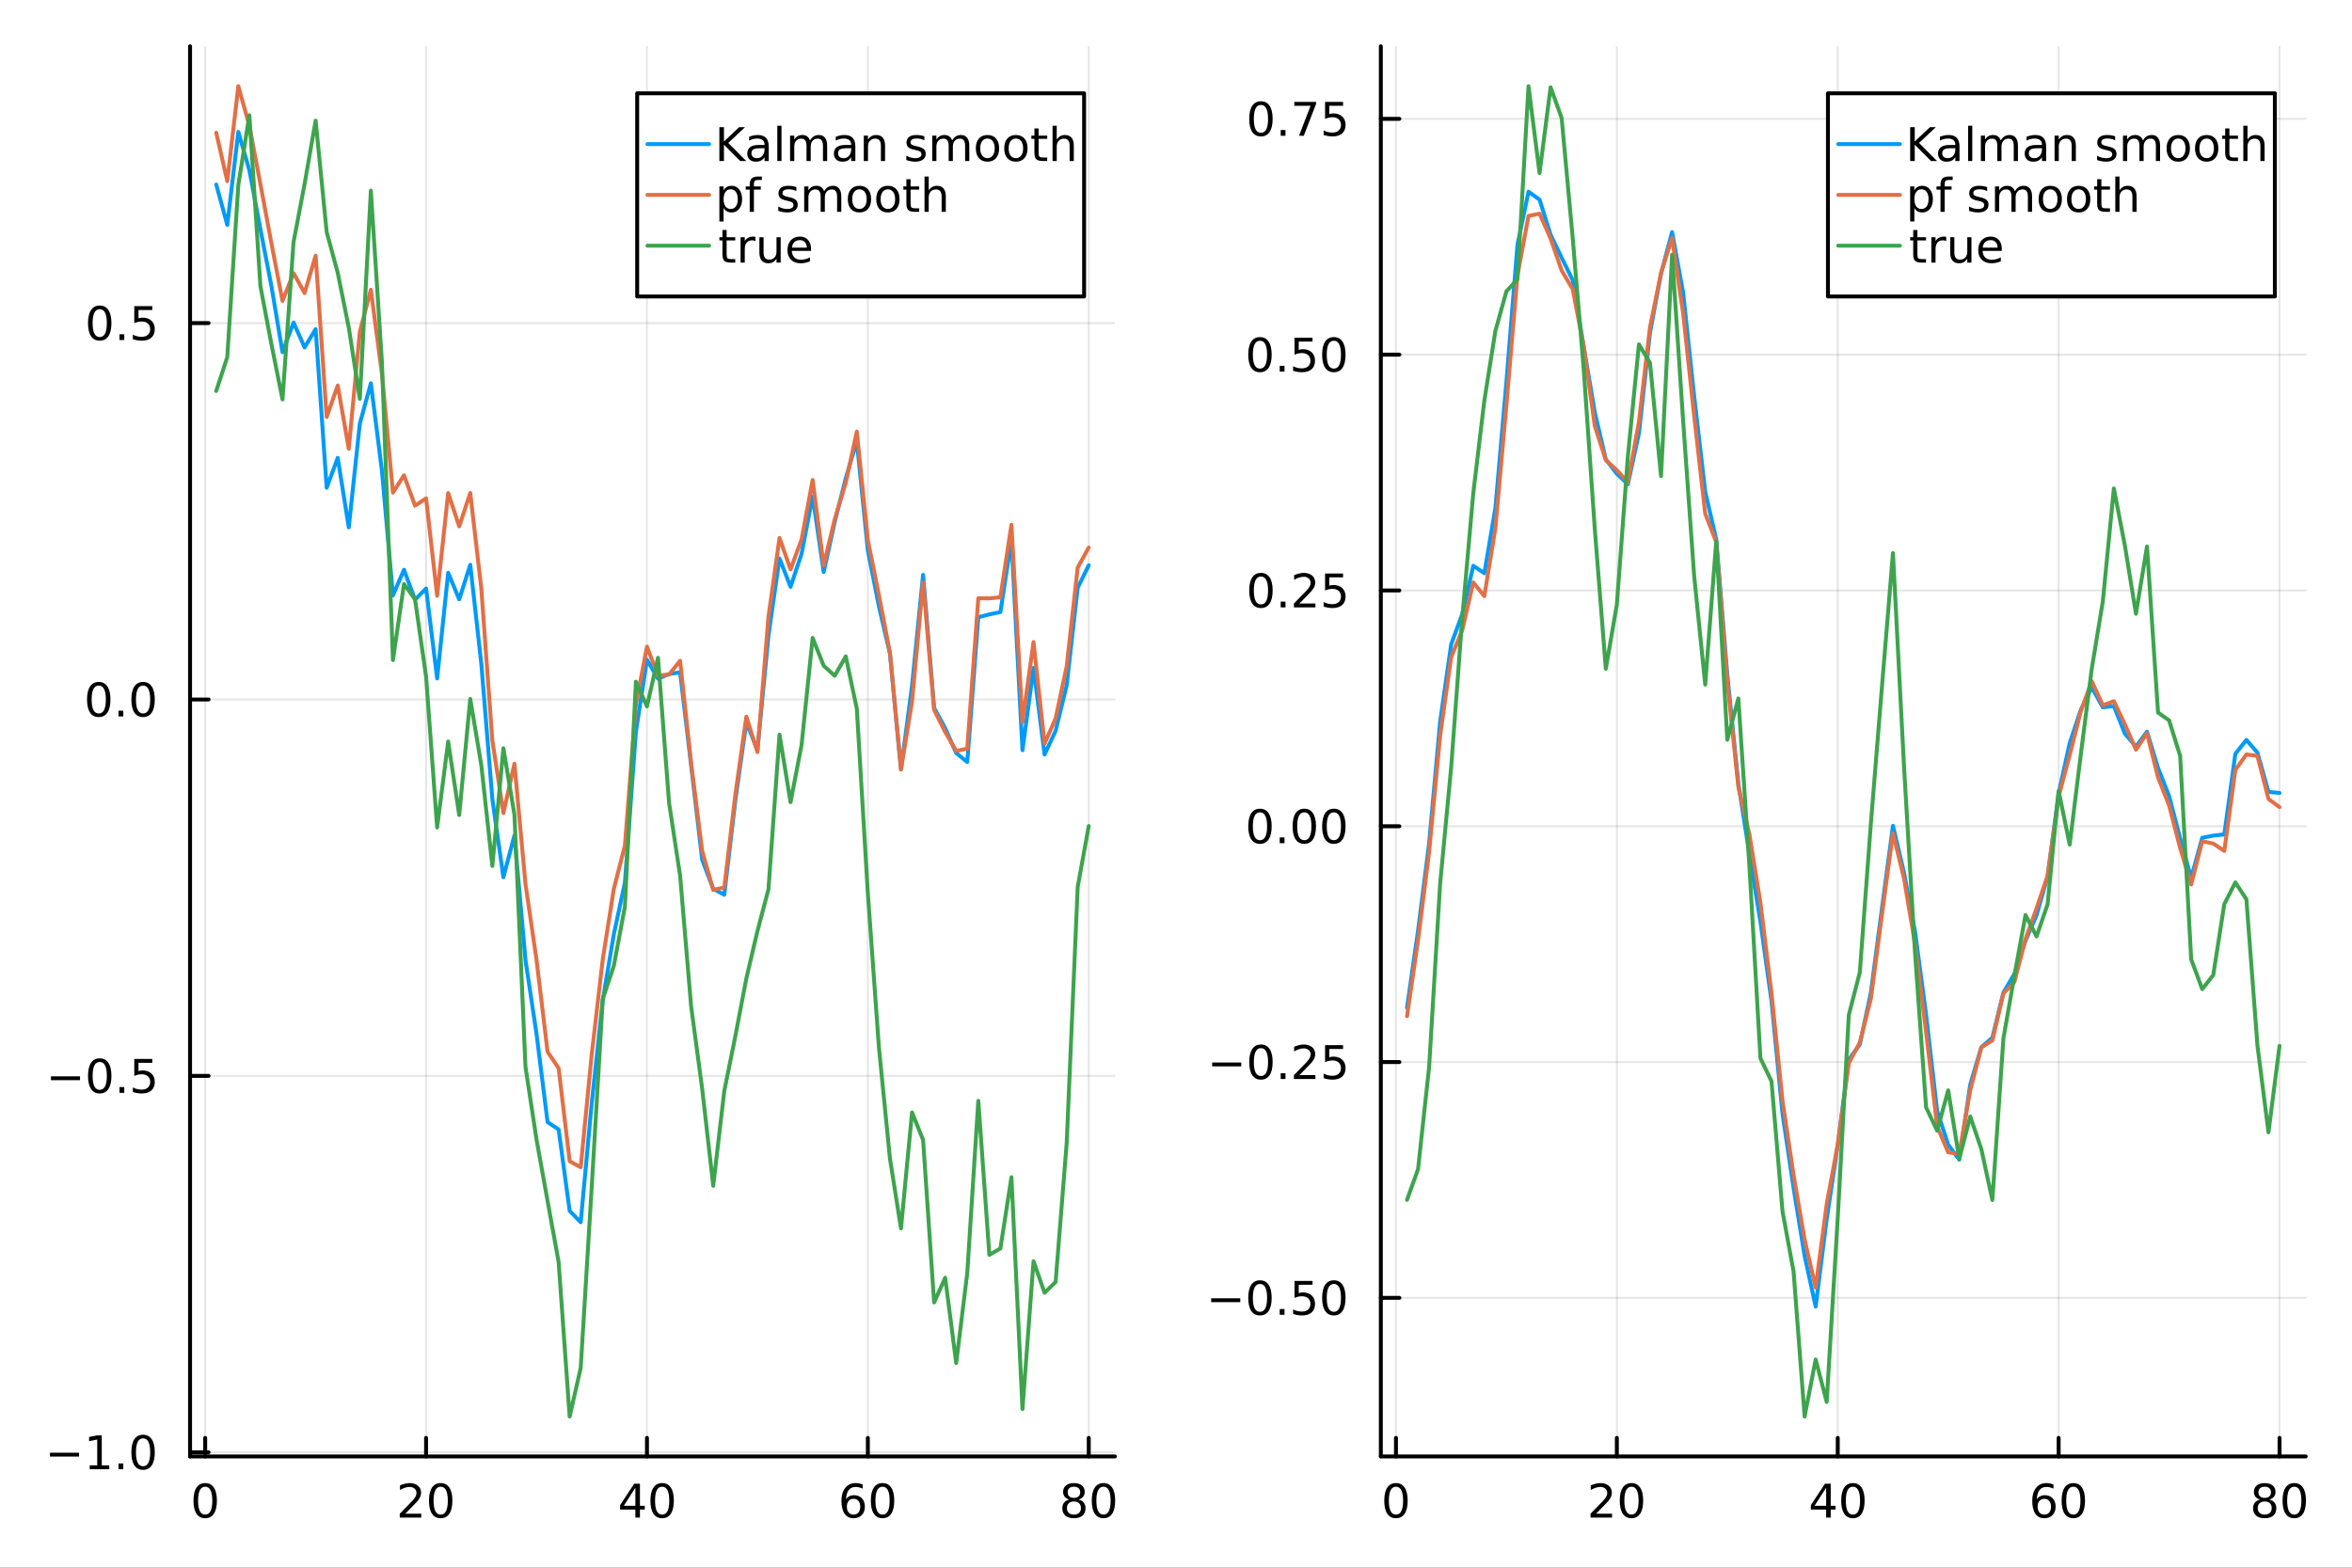 <?xml version="1.0" encoding="utf-8"?>
<svg xmlns="http://www.w3.org/2000/svg" xmlns:xlink="http://www.w3.org/1999/xlink" width="600" height="400" viewBox="0 0 2400 1600">
<rect x="0" y="0" width="2400" height="1600" fill="#333333" stroke="none"/>
<defs>
  <clipPath id="clip130">
    <rect x="0" y="0" width="2400" height="1600"/>
  </clipPath>
</defs>
<path clip-path="url(#clip130)" d="M0 1600 L2400 1600 L2400 0 L0 0  Z" fill="#ffffff" fill-rule="evenodd" fill-opacity="1"/>
<defs>
  <clipPath id="clip131">
    <rect x="480" y="0" width="1681" height="1600"/>
  </clipPath>
</defs>
<path clip-path="url(#clip130)" d="M193.936 1486.45 L1137.67 1486.45 L1137.67 47.244 L193.936 47.244  Z" fill="#ffffff" fill-rule="evenodd" fill-opacity="1"/>
<defs>
  <clipPath id="clip132">
    <rect x="193" y="47" width="945" height="1440"/>
  </clipPath>
</defs>
<polyline clip-path="url(#clip132)" style="stroke:#000000; stroke-linecap:round; stroke-linejoin:round; stroke-width:2; stroke-opacity:0.1; fill:none" points="209.376,1486.45 209.376,47.244 "/>
<polyline clip-path="url(#clip132)" style="stroke:#000000; stroke-linecap:round; stroke-linejoin:round; stroke-width:2; stroke-opacity:0.1; fill:none" points="434.773,1486.45 434.773,47.244 "/>
<polyline clip-path="url(#clip132)" style="stroke:#000000; stroke-linecap:round; stroke-linejoin:round; stroke-width:2; stroke-opacity:0.1; fill:none" points="660.171,1486.45 660.171,47.244 "/>
<polyline clip-path="url(#clip132)" style="stroke:#000000; stroke-linecap:round; stroke-linejoin:round; stroke-width:2; stroke-opacity:0.1; fill:none" points="885.568,1486.45 885.568,47.244 "/>
<polyline clip-path="url(#clip132)" style="stroke:#000000; stroke-linecap:round; stroke-linejoin:round; stroke-width:2; stroke-opacity:0.1; fill:none" points="1110.97,1486.45 1110.97,47.244 "/>
<polyline clip-path="url(#clip132)" style="stroke:#000000; stroke-linecap:round; stroke-linejoin:round; stroke-width:2; stroke-opacity:0.1; fill:none" points="193.936,1482.22 1137.67,1482.22 "/>
<polyline clip-path="url(#clip132)" style="stroke:#000000; stroke-linecap:round; stroke-linejoin:round; stroke-width:2; stroke-opacity:0.1; fill:none" points="193.936,1098.07 1137.67,1098.07 "/>
<polyline clip-path="url(#clip132)" style="stroke:#000000; stroke-linecap:round; stroke-linejoin:round; stroke-width:2; stroke-opacity:0.1; fill:none" points="193.936,713.911 1137.67,713.911 "/>
<polyline clip-path="url(#clip132)" style="stroke:#000000; stroke-linecap:round; stroke-linejoin:round; stroke-width:2; stroke-opacity:0.1; fill:none" points="193.936,329.757 1137.67,329.757 "/>
<polyline clip-path="url(#clip130)" style="stroke:#000000; stroke-linecap:round; stroke-linejoin:round; stroke-width:4; stroke-opacity:1; fill:none" points="193.936,1486.45 1137.67,1486.45 "/>
<polyline clip-path="url(#clip130)" style="stroke:#000000; stroke-linecap:round; stroke-linejoin:round; stroke-width:4; stroke-opacity:1; fill:none" points="209.376,1486.45 209.376,1467.55 "/>
<polyline clip-path="url(#clip130)" style="stroke:#000000; stroke-linecap:round; stroke-linejoin:round; stroke-width:4; stroke-opacity:1; fill:none" points="434.773,1486.45 434.773,1467.55 "/>
<polyline clip-path="url(#clip130)" style="stroke:#000000; stroke-linecap:round; stroke-linejoin:round; stroke-width:4; stroke-opacity:1; fill:none" points="660.171,1486.45 660.171,1467.55 "/>
<polyline clip-path="url(#clip130)" style="stroke:#000000; stroke-linecap:round; stroke-linejoin:round; stroke-width:4; stroke-opacity:1; fill:none" points="885.568,1486.45 885.568,1467.55 "/>
<polyline clip-path="url(#clip130)" style="stroke:#000000; stroke-linecap:round; stroke-linejoin:round; stroke-width:4; stroke-opacity:1; fill:none" points="1110.97,1486.45 1110.97,1467.55 "/>
<path clip-path="url(#clip130)" d="M209.376 1517.37 Q205.765 1517.37 203.936 1520.93 Q202.13 1524.47 202.13 1531.6 Q202.13 1538.71 203.936 1542.27 Q205.765 1545.82 209.376 1545.82 Q213.01 1545.82 214.816 1542.27 Q216.644 1538.71 216.644 1531.6 Q216.644 1524.47 214.816 1520.93 Q213.01 1517.37 209.376 1517.37 M209.376 1513.66 Q215.186 1513.66 218.241 1518.27 Q221.32 1522.85 221.32 1531.6 Q221.32 1540.33 218.241 1544.94 Q215.186 1549.52 209.376 1549.52 Q203.566 1549.52 200.487 1544.94 Q197.431 1540.33 197.431 1531.6 Q197.431 1522.85 200.487 1518.27 Q203.566 1513.66 209.376 1513.66 Z" fill="#000000" fill-rule="nonzero" fill-opacity="1" /><path clip-path="url(#clip130)" d="M413.546 1544.91 L429.866 1544.91 L429.866 1548.85 L407.921 1548.85 L407.921 1544.91 Q410.583 1542.16 415.167 1537.53 Q419.773 1532.88 420.954 1531.53 Q423.199 1529.01 424.079 1527.27 Q424.982 1525.51 424.982 1523.82 Q424.982 1521.07 423.037 1519.33 Q421.116 1517.6 418.014 1517.6 Q415.815 1517.6 413.361 1518.36 Q410.931 1519.13 408.153 1520.68 L408.153 1515.95 Q410.977 1514.82 413.431 1514.24 Q415.884 1513.66 417.921 1513.66 Q423.292 1513.66 426.486 1516.35 Q429.681 1519.03 429.681 1523.52 Q429.681 1525.65 428.87 1527.57 Q428.083 1529.47 425.977 1532.07 Q425.398 1532.74 422.296 1535.95 Q419.195 1539.15 413.546 1544.91 Z" fill="#000000" fill-rule="nonzero" fill-opacity="1" /><path clip-path="url(#clip130)" d="M449.68 1517.37 Q446.069 1517.37 444.241 1520.93 Q442.435 1524.47 442.435 1531.6 Q442.435 1538.71 444.241 1542.27 Q446.069 1545.82 449.68 1545.82 Q453.315 1545.82 455.12 1542.27 Q456.949 1538.71 456.949 1531.6 Q456.949 1524.47 455.12 1520.93 Q453.315 1517.37 449.68 1517.37 M449.68 1513.66 Q455.491 1513.66 458.546 1518.27 Q461.625 1522.85 461.625 1531.6 Q461.625 1540.33 458.546 1544.94 Q455.491 1549.52 449.68 1549.52 Q443.87 1549.52 440.792 1544.94 Q437.736 1540.33 437.736 1531.6 Q437.736 1522.85 440.792 1518.27 Q443.87 1513.66 449.68 1513.66 Z" fill="#000000" fill-rule="nonzero" fill-opacity="1" /><path clip-path="url(#clip130)" d="M648.342 1518.36 L636.536 1536.81 L648.342 1536.81 L648.342 1518.36 M647.115 1514.29 L652.995 1514.29 L652.995 1536.81 L657.925 1536.81 L657.925 1540.7 L652.995 1540.7 L652.995 1548.85 L648.342 1548.85 L648.342 1540.7 L632.74 1540.7 L632.74 1536.19 L647.115 1514.29 Z" fill="#000000" fill-rule="nonzero" fill-opacity="1" /><path clip-path="url(#clip130)" d="M675.657 1517.37 Q672.045 1517.37 670.217 1520.93 Q668.411 1524.47 668.411 1531.6 Q668.411 1538.71 670.217 1542.27 Q672.045 1545.82 675.657 1545.82 Q679.291 1545.82 681.096 1542.27 Q682.925 1538.71 682.925 1531.6 Q682.925 1524.47 681.096 1520.93 Q679.291 1517.37 675.657 1517.37 M675.657 1513.66 Q681.467 1513.66 684.522 1518.27 Q687.601 1522.85 687.601 1531.6 Q687.601 1540.33 684.522 1544.94 Q681.467 1549.52 675.657 1549.52 Q669.846 1549.52 666.768 1544.94 Q663.712 1540.33 663.712 1531.6 Q663.712 1522.85 666.768 1518.27 Q669.846 1513.66 675.657 1513.66 Z" fill="#000000" fill-rule="nonzero" fill-opacity="1" /><path clip-path="url(#clip130)" d="M870.973 1529.7 Q867.825 1529.7 865.973 1531.86 Q864.144 1534.01 864.144 1537.76 Q864.144 1541.49 865.973 1543.66 Q867.825 1545.82 870.973 1545.82 Q874.121 1545.82 875.95 1543.66 Q877.802 1541.49 877.802 1537.76 Q877.802 1534.01 875.95 1531.86 Q874.121 1529.7 870.973 1529.7 M880.255 1515.05 L880.255 1519.31 Q878.496 1518.48 876.691 1518.04 Q874.908 1517.6 873.149 1517.6 Q868.519 1517.6 866.066 1520.72 Q863.635 1523.85 863.288 1530.17 Q864.654 1528.15 866.714 1527.09 Q868.774 1526 871.251 1526 Q876.459 1526 879.468 1529.17 Q882.501 1532.32 882.501 1537.76 Q882.501 1543.08 879.353 1546.3 Q876.205 1549.52 870.973 1549.52 Q864.978 1549.52 861.807 1544.94 Q858.635 1540.33 858.635 1531.6 Q858.635 1523.41 862.524 1518.55 Q866.413 1513.66 872.964 1513.66 Q874.723 1513.66 876.506 1514.01 Q878.311 1514.36 880.255 1515.05 Z" fill="#000000" fill-rule="nonzero" fill-opacity="1" /><path clip-path="url(#clip130)" d="M900.556 1517.37 Q896.945 1517.37 895.117 1520.93 Q893.311 1524.47 893.311 1531.6 Q893.311 1538.71 895.117 1542.27 Q896.945 1545.82 900.556 1545.82 Q904.191 1545.82 905.996 1542.27 Q907.825 1538.71 907.825 1531.6 Q907.825 1524.47 905.996 1520.93 Q904.191 1517.37 900.556 1517.37 M900.556 1513.66 Q906.366 1513.66 909.422 1518.27 Q912.501 1522.85 912.501 1531.6 Q912.501 1540.33 909.422 1544.94 Q906.366 1549.52 900.556 1549.52 Q894.746 1549.52 891.667 1544.94 Q888.612 1540.33 888.612 1531.6 Q888.612 1522.85 891.667 1518.27 Q894.746 1513.66 900.556 1513.66 Z" fill="#000000" fill-rule="nonzero" fill-opacity="1" /><path clip-path="url(#clip130)" d="M1095.84 1532.44 Q1092.5 1532.44 1090.58 1534.22 Q1088.69 1536 1088.69 1539.13 Q1088.69 1542.25 1090.58 1544.03 Q1092.5 1545.82 1095.84 1545.82 Q1099.17 1545.82 1101.09 1544.03 Q1103.01 1542.23 1103.01 1539.13 Q1103.01 1536 1101.09 1534.22 Q1099.19 1532.44 1095.84 1532.44 M1091.16 1530.45 Q1088.15 1529.7 1086.46 1527.64 Q1084.8 1525.58 1084.8 1522.62 Q1084.8 1518.48 1087.74 1516.07 Q1090.7 1513.66 1095.84 1513.66 Q1101 1513.66 1103.94 1516.07 Q1106.88 1518.48 1106.88 1522.62 Q1106.88 1525.58 1105.19 1527.64 Q1103.52 1529.7 1100.54 1530.45 Q1103.92 1531.23 1105.79 1533.52 Q1107.69 1535.82 1107.69 1539.13 Q1107.69 1544.15 1104.61 1546.83 Q1101.56 1549.52 1095.84 1549.52 Q1090.12 1549.52 1087.04 1546.83 Q1083.99 1544.15 1083.99 1539.13 Q1083.99 1535.82 1085.88 1533.52 Q1087.78 1531.23 1091.16 1530.45 M1089.45 1523.06 Q1089.45 1525.75 1091.12 1527.25 Q1092.81 1528.76 1095.84 1528.76 Q1098.85 1528.76 1100.54 1527.25 Q1102.25 1525.75 1102.25 1523.06 Q1102.25 1520.38 1100.54 1518.87 Q1098.85 1517.37 1095.84 1517.37 Q1092.81 1517.37 1091.12 1518.87 Q1089.45 1520.38 1089.45 1523.06 Z" fill="#000000" fill-rule="nonzero" fill-opacity="1" /><path clip-path="url(#clip130)" d="M1126 1517.37 Q1122.39 1517.37 1120.56 1520.93 Q1118.75 1524.47 1118.75 1531.6 Q1118.75 1538.71 1120.56 1542.27 Q1122.39 1545.82 1126 1545.82 Q1129.63 1545.82 1131.44 1542.27 Q1133.27 1538.71 1133.27 1531.6 Q1133.27 1524.47 1131.44 1520.93 Q1129.63 1517.37 1126 1517.37 M1126 1513.66 Q1131.81 1513.66 1134.87 1518.27 Q1137.94 1522.85 1137.94 1531.6 Q1137.94 1540.33 1134.87 1544.94 Q1131.81 1549.52 1126 1549.52 Q1120.19 1549.52 1117.11 1544.94 Q1114.06 1540.33 1114.06 1531.6 Q1114.06 1522.85 1117.11 1518.27 Q1120.19 1513.66 1126 1513.66 Z" fill="#000000" fill-rule="nonzero" fill-opacity="1" /><polyline clip-path="url(#clip130)" style="stroke:#000000; stroke-linecap:round; stroke-linejoin:round; stroke-width:4; stroke-opacity:1; fill:none" points="193.936,1486.45 193.936,47.244 "/>
<polyline clip-path="url(#clip130)" style="stroke:#000000; stroke-linecap:round; stroke-linejoin:round; stroke-width:4; stroke-opacity:1; fill:none" points="193.936,1482.22 212.834,1482.22 "/>
<polyline clip-path="url(#clip130)" style="stroke:#000000; stroke-linecap:round; stroke-linejoin:round; stroke-width:4; stroke-opacity:1; fill:none" points="193.936,1098.07 212.834,1098.07 "/>
<polyline clip-path="url(#clip130)" style="stroke:#000000; stroke-linecap:round; stroke-linejoin:round; stroke-width:4; stroke-opacity:1; fill:none" points="193.936,713.911 212.834,713.911 "/>
<polyline clip-path="url(#clip130)" style="stroke:#000000; stroke-linecap:round; stroke-linejoin:round; stroke-width:4; stroke-opacity:1; fill:none" points="193.936,329.757 212.834,329.757 "/>
<path clip-path="url(#clip130)" d="M50.992 1482.67 L80.668 1482.67 L80.668 1486.61 L50.992 1486.61 L50.992 1482.67 Z" fill="#000000" fill-rule="nonzero" fill-opacity="1" /><path clip-path="url(#clip130)" d="M91.571 1495.56 L99.21 1495.56 L99.21 1469.2 L90.899 1470.87 L90.899 1466.61 L99.163 1464.94 L103.839 1464.94 L103.839 1495.56 L111.478 1495.56 L111.478 1499.5 L91.571 1499.5 L91.571 1495.56 Z" fill="#000000" fill-rule="nonzero" fill-opacity="1" /><path clip-path="url(#clip130)" d="M120.922 1493.62 L125.807 1493.62 L125.807 1499.5 L120.922 1499.5 L120.922 1493.62 Z" fill="#000000" fill-rule="nonzero" fill-opacity="1" /><path clip-path="url(#clip130)" d="M145.992 1468.02 Q142.381 1468.02 140.552 1471.58 Q138.746 1475.12 138.746 1482.25 Q138.746 1489.36 140.552 1492.93 Q142.381 1496.47 145.992 1496.47 Q149.626 1496.47 151.431 1492.93 Q153.26 1489.36 153.26 1482.25 Q153.26 1475.12 151.431 1471.58 Q149.626 1468.02 145.992 1468.02 M145.992 1464.31 Q151.802 1464.31 154.857 1468.92 Q157.936 1473.5 157.936 1482.25 Q157.936 1490.98 154.857 1495.59 Q151.802 1500.17 145.992 1500.17 Q140.181 1500.17 137.103 1495.59 Q134.047 1490.98 134.047 1482.25 Q134.047 1473.5 137.103 1468.92 Q140.181 1464.31 145.992 1464.31 Z" fill="#000000" fill-rule="nonzero" fill-opacity="1" /><path clip-path="url(#clip130)" d="M51.987 1098.52 L81.663 1098.52 L81.663 1102.45 L51.987 1102.45 L51.987 1098.52 Z" fill="#000000" fill-rule="nonzero" fill-opacity="1" /><path clip-path="url(#clip130)" d="M101.756 1083.86 Q98.145 1083.86 96.316 1087.43 Q94.51 1090.97 94.51 1098.1 Q94.51 1105.21 96.316 1108.77 Q98.145 1112.31 101.756 1112.31 Q105.39 1112.31 107.196 1108.77 Q109.024 1105.21 109.024 1098.1 Q109.024 1090.97 107.196 1087.43 Q105.39 1083.86 101.756 1083.86 M101.756 1080.16 Q107.566 1080.16 110.621 1084.77 Q113.7 1089.35 113.7 1098.1 Q113.7 1106.83 110.621 1111.43 Q107.566 1116.02 101.756 1116.02 Q95.946 1116.02 92.867 1111.43 Q89.811 1106.83 89.811 1098.1 Q89.811 1089.35 92.867 1084.77 Q95.946 1080.16 101.756 1080.16 Z" fill="#000000" fill-rule="nonzero" fill-opacity="1" /><path clip-path="url(#clip130)" d="M121.918 1109.47 L126.802 1109.47 L126.802 1115.35 L121.918 1115.35 L121.918 1109.47 Z" fill="#000000" fill-rule="nonzero" fill-opacity="1" /><path clip-path="url(#clip130)" d="M137.033 1080.79 L155.39 1080.79 L155.39 1084.72 L141.316 1084.72 L141.316 1093.19 Q142.334 1092.85 143.353 1092.68 Q144.371 1092.5 145.39 1092.5 Q151.177 1092.5 154.556 1095.67 Q157.936 1098.84 157.936 1104.26 Q157.936 1109.84 154.464 1112.94 Q150.992 1116.02 144.672 1116.02 Q142.496 1116.02 140.228 1115.65 Q137.982 1115.28 135.575 1114.54 L135.575 1109.84 Q137.658 1110.97 139.881 1111.53 Q142.103 1112.08 144.58 1112.08 Q148.584 1112.08 150.922 1109.98 Q153.26 1107.87 153.26 1104.26 Q153.26 1100.65 150.922 1098.54 Q148.584 1096.43 144.58 1096.43 Q142.705 1096.43 140.83 1096.85 Q138.978 1097.27 137.033 1098.15 L137.033 1080.79 Z" fill="#000000" fill-rule="nonzero" fill-opacity="1" /><path clip-path="url(#clip130)" d="M100.76 699.71 Q97.149 699.71 95.321 703.275 Q93.515 706.816 93.515 713.946 Q93.515 721.052 95.321 724.617 Q97.149 728.159 100.76 728.159 Q104.395 728.159 106.2 724.617 Q108.029 721.052 108.029 713.946 Q108.029 706.816 106.2 703.275 Q104.395 699.71 100.76 699.71 M100.76 696.006 Q106.571 696.006 109.626 700.613 Q112.705 705.196 112.705 713.946 Q112.705 722.673 109.626 727.279 Q106.571 731.862 100.76 731.862 Q94.95 731.862 91.871 727.279 Q88.816 722.673 88.816 713.946 Q88.816 705.196 91.871 700.613 Q94.95 696.006 100.76 696.006 Z" fill="#000000" fill-rule="nonzero" fill-opacity="1" /><path clip-path="url(#clip130)" d="M120.922 725.312 L125.807 725.312 L125.807 731.191 L120.922 731.191 L120.922 725.312 Z" fill="#000000" fill-rule="nonzero" fill-opacity="1" /><path clip-path="url(#clip130)" d="M145.992 699.71 Q142.381 699.71 140.552 703.275 Q138.746 706.816 138.746 713.946 Q138.746 721.052 140.552 724.617 Q142.381 728.159 145.992 728.159 Q149.626 728.159 151.431 724.617 Q153.26 721.052 153.26 713.946 Q153.26 706.816 151.431 703.275 Q149.626 699.71 145.992 699.71 M145.992 696.006 Q151.802 696.006 154.857 700.613 Q157.936 705.196 157.936 713.946 Q157.936 722.673 154.857 727.279 Q151.802 731.862 145.992 731.862 Q140.181 731.862 137.103 727.279 Q134.047 722.673 134.047 713.946 Q134.047 705.196 137.103 700.613 Q140.181 696.006 145.992 696.006 Z" fill="#000000" fill-rule="nonzero" fill-opacity="1" /><path clip-path="url(#clip130)" d="M101.756 315.556 Q98.145 315.556 96.316 319.12 Q94.51 322.662 94.51 329.792 Q94.51 336.898 96.316 340.463 Q98.145 344.005 101.756 344.005 Q105.39 344.005 107.196 340.463 Q109.024 336.898 109.024 329.792 Q109.024 322.662 107.196 319.12 Q105.39 315.556 101.756 315.556 M101.756 311.852 Q107.566 311.852 110.621 316.458 Q113.7 321.042 113.7 329.792 Q113.7 338.518 110.621 343.125 Q107.566 347.708 101.756 347.708 Q95.946 347.708 92.867 343.125 Q89.811 338.518 89.811 329.792 Q89.811 321.042 92.867 316.458 Q95.946 311.852 101.756 311.852 Z" fill="#000000" fill-rule="nonzero" fill-opacity="1" /><path clip-path="url(#clip130)" d="M121.918 341.157 L126.802 341.157 L126.802 347.037 L121.918 347.037 L121.918 341.157 Z" fill="#000000" fill-rule="nonzero" fill-opacity="1" /><path clip-path="url(#clip130)" d="M137.033 312.477 L155.39 312.477 L155.39 316.412 L141.316 316.412 L141.316 324.884 Q142.334 324.537 143.353 324.375 Q144.371 324.19 145.39 324.19 Q151.177 324.19 154.556 327.361 Q157.936 330.532 157.936 335.949 Q157.936 341.528 154.464 344.63 Q150.992 347.708 144.672 347.708 Q142.496 347.708 140.228 347.338 Q137.982 346.967 135.575 346.227 L135.575 341.528 Q137.658 342.662 139.881 343.217 Q142.103 343.773 144.58 343.773 Q148.584 343.773 150.922 341.667 Q153.26 339.56 153.26 335.949 Q153.26 332.338 150.922 330.231 Q148.584 328.125 144.58 328.125 Q142.705 328.125 140.83 328.542 Q138.978 328.958 137.033 329.838 L137.033 312.477 Z" fill="#000000" fill-rule="nonzero" fill-opacity="1" /><polyline clip-path="url(#clip132)" style="stroke:#009af9; stroke-linecap:round; stroke-linejoin:round; stroke-width:4; stroke-opacity:1; fill:none" points="220.646,188.317 231.915,229.56 243.185,134.624 254.455,173.755 265.725,233.966 276.995,292.257 288.265,359.46 299.535,329.133 310.805,354.607 322.074,335.891 333.344,497.82 344.614,467.275 355.884,538.241 367.154,432.41 378.424,391.147 389.694,480.191 400.964,607.679 412.233,581.483 423.503,612.07 434.773,600.626 446.043,692.472 457.313,584.595 468.583,611.708 479.853,576.393 491.122,677.56 502.392,815.537 513.662,895.324 524.932,852.636 536.202,979.922 547.472,1055.25 558.742,1145.21 570.012,1152.74 581.281,1235.8 592.551,1247.44 603.821,1125.79 615.091,1020.56 626.361,953.376 637.631,900.977 648.901,746.64 660.171,673.312 671.44,692.671 682.71,687.95 693.98,686.147 705.25,781.342 716.52,877.585 727.79,907.122 739.06,913.237 750.33,817.127 761.599,736.994 772.869,765.534 784.139,648.771 795.409,569.894 806.679,598.922 817.949,565.161 829.219,506.429 840.488,583.79 851.758,532.839 863.028,488.115 874.298,450.167 885.568,561.753 896.838,618.839 908.108,667.048 919.378,785.372 930.647,699.959 941.917,586.701 953.187,722.442 964.457,743.186 975.727,768.55 986.997,777.741 998.267,629.911 1009.54,627.051 1020.81,624.688 1032.08,550.98 1043.35,765.677 1054.62,681.627 1065.89,770.093 1077.16,745.838 1088.43,699.492 1099.7,599.785 1110.97,576.951 "/>
<polyline clip-path="url(#clip132)" style="stroke:#e26f46; stroke-linecap:round; stroke-linejoin:round; stroke-width:4; stroke-opacity:1; fill:none" points="220.646,135.491 231.915,184.88 243.185,87.976 254.455,128.32 265.725,188.004 276.995,248.578 288.265,307.105 299.535,278.741 310.805,299.101 322.074,260.948 333.344,425.56 344.614,393.406 355.884,457.997 367.154,338.582 378.424,295.738 389.694,381.234 400.964,502.786 412.233,485.07 423.503,516.113 434.773,508.623 446.043,608.026 457.313,503.2 468.583,537.222 479.853,503.115 491.122,600.68 502.392,755.641 513.662,829.811 524.932,779.426 536.202,902.222 547.472,979.689 558.742,1073.44 570.012,1090.16 581.281,1185.14 592.551,1191.31 603.821,1075.86 615.091,978.905 626.361,907.108 637.631,863.094 648.901,719.11 660.171,660.006 671.44,689.55 682.71,688.44 693.98,674.352 705.25,779.078 716.52,868.501 727.79,908.344 739.06,905.663 750.33,811.251 761.599,731.393 772.869,767.564 784.139,629.615 795.409,549.022 806.679,581.142 817.949,550.475 829.219,489.834 840.488,577.242 851.758,529.901 863.028,492.706 874.298,440.465 885.568,551.369 896.838,607.401 908.108,666.155 919.378,785.262 930.647,716.12 941.917,594.199 953.187,724.592 964.457,747.013 975.727,766.531 986.997,764.043 998.267,610.544 1009.54,610.695 1020.81,609.514 1032.08,535.581 1043.35,737.072 1054.62,655.283 1065.89,758.987 1077.16,733.139 1088.43,680.202 1099.7,579.222 1110.97,558.805 "/>
<polyline clip-path="url(#clip132)" style="stroke:#3da44d; stroke-linecap:round; stroke-linejoin:round; stroke-width:4; stroke-opacity:1; fill:none" points="220.646,399.055 231.915,364.406 243.185,188.755 254.455,117.656 265.725,292.065 276.995,351.492 288.265,407.669 299.535,247.156 310.805,187.773 322.074,123.102 333.344,236.799 344.614,278.347 355.884,334.233 367.154,407.053 378.424,194.505 389.694,369.045 400.964,673.713 412.233,596.083 423.503,611.613 434.773,690.562 446.043,844.536 457.313,756.779 468.583,831.797 479.853,713.345 491.122,780.898 502.392,883.755 513.662,763.703 524.932,831.457 536.202,1088.8 547.472,1163.04 558.742,1225.68 570.012,1287.92 581.281,1445.72 592.551,1396.1 603.821,1210.87 615.091,1019.52 626.361,985.652 637.631,925.53 648.901,695.766 660.171,720.972 671.44,671.389 682.71,819.288 693.98,893.705 705.25,1027.22 716.52,1111.3 727.79,1210.25 739.06,1113.44 750.33,1057.63 761.599,998.473 772.869,950.414 784.139,907.676 795.409,749.755 806.679,818.719 817.949,760.159 829.219,651.072 840.488,679.479 851.758,689.697 863.028,669.914 874.298,723.32 885.568,911.807 896.838,1068.79 908.108,1182.49 919.378,1253.73 930.647,1135.36 941.917,1163.42 953.187,1329.3 964.457,1304.06 975.727,1391.15 986.997,1299.3 998.267,1123.5 1009.54,1280.72 1020.81,1274.19 1032.08,1201.47 1043.35,1438.04 1054.62,1287.23 1065.89,1319.43 1077.16,1308.4 1088.43,1167.06 1099.7,905.147 1110.97,843.06 "/>
<path clip-path="url(#clip130)" d="M650.178 302.578 L1106.22 302.578 L1106.22 95.218 L650.178 95.218  Z" fill="#ffffff" fill-rule="evenodd" fill-opacity="1"/>
<polyline clip-path="url(#clip130)" style="stroke:#000000; stroke-linecap:round; stroke-linejoin:round; stroke-width:4; stroke-opacity:1; fill:none" points="650.178,302.578 1106.22,302.578 1106.22,95.218 650.178,95.218 650.178,302.578 "/>
<polyline clip-path="url(#clip130)" style="stroke:#009af9; stroke-linecap:round; stroke-linejoin:round; stroke-width:4; stroke-opacity:1; fill:none" points="660.664,147.058 723.58,147.058 "/>
<path clip-path="url(#clip130)" d="M734.066 129.778 L738.742 129.778 L738.742 144.384 L754.251 129.778 L760.27 129.778 L743.117 145.889 L761.497 164.338 L755.339 164.338 L738.742 147.694 L738.742 164.338 L734.066 164.338 L734.066 129.778 Z" fill="#000000" fill-rule="nonzero" fill-opacity="1" /><path clip-path="url(#clip130)" d="M775.918 151.305 Q770.756 151.305 768.765 152.486 Q766.774 153.666 766.774 156.514 Q766.774 158.782 768.256 160.125 Q769.761 161.444 772.33 161.444 Q775.872 161.444 778.001 158.944 Q780.154 156.421 780.154 152.254 L780.154 151.305 L775.918 151.305 M784.413 149.546 L784.413 164.338 L780.154 164.338 L780.154 160.402 Q778.696 162.763 776.52 163.898 Q774.344 165.009 771.196 165.009 Q767.214 165.009 764.853 162.787 Q762.515 160.541 762.515 156.791 Q762.515 152.416 765.432 150.194 Q768.372 147.972 774.182 147.972 L780.154 147.972 L780.154 147.555 Q780.154 144.615 778.21 143.018 Q776.288 141.398 772.793 141.398 Q770.571 141.398 768.464 141.93 Q766.358 142.463 764.413 143.527 L764.413 139.592 Q766.751 138.69 768.95 138.25 Q771.149 137.787 773.233 137.787 Q778.858 137.787 781.635 140.703 Q784.413 143.62 784.413 149.546 Z" fill="#000000" fill-rule="nonzero" fill-opacity="1" /><path clip-path="url(#clip130)" d="M793.186 128.319 L797.446 128.319 L797.446 164.338 L793.186 164.338 L793.186 128.319 Z" fill="#000000" fill-rule="nonzero" fill-opacity="1" /><path clip-path="url(#clip130)" d="M826.543 143.389 Q828.14 140.518 830.362 139.153 Q832.584 137.787 835.594 137.787 Q839.644 137.787 841.843 140.634 Q844.043 143.458 844.043 148.689 L844.043 164.338 L839.76 164.338 L839.76 148.828 Q839.76 145.102 838.441 143.296 Q837.121 141.49 834.413 141.49 Q831.103 141.49 829.182 143.69 Q827.26 145.889 827.26 149.685 L827.26 164.338 L822.978 164.338 L822.978 148.828 Q822.978 145.078 821.658 143.296 Q820.339 141.49 817.584 141.49 Q814.32 141.49 812.399 143.713 Q810.478 145.912 810.478 149.685 L810.478 164.338 L806.196 164.338 L806.196 138.412 L810.478 138.412 L810.478 142.44 Q811.936 140.055 813.973 138.921 Q816.01 137.787 818.811 137.787 Q821.635 137.787 823.603 139.222 Q825.594 140.657 826.543 143.389 Z" fill="#000000" fill-rule="nonzero" fill-opacity="1" /><path clip-path="url(#clip130)" d="M864.32 151.305 Q859.158 151.305 857.167 152.486 Q855.177 153.666 855.177 156.514 Q855.177 158.782 856.658 160.125 Q858.163 161.444 860.732 161.444 Q864.274 161.444 866.404 158.944 Q868.556 156.421 868.556 152.254 L868.556 151.305 L864.32 151.305 M872.816 149.546 L872.816 164.338 L868.556 164.338 L868.556 160.402 Q867.098 162.763 864.922 163.898 Q862.746 165.009 859.598 165.009 Q855.617 165.009 853.255 162.787 Q850.918 160.541 850.918 156.791 Q850.918 152.416 853.834 150.194 Q856.774 147.972 862.584 147.972 L868.556 147.972 L868.556 147.555 Q868.556 144.615 866.612 143.018 Q864.691 141.398 861.195 141.398 Q858.973 141.398 856.867 141.93 Q854.76 142.463 852.816 143.527 L852.816 139.592 Q855.154 138.69 857.353 138.25 Q859.552 137.787 861.635 137.787 Q867.26 137.787 870.038 140.703 Q872.816 143.62 872.816 149.546 Z" fill="#000000" fill-rule="nonzero" fill-opacity="1" /><path clip-path="url(#clip130)" d="M903.139 148.689 L903.139 164.338 L898.88 164.338 L898.88 148.828 Q898.88 145.148 897.445 143.319 Q896.01 141.49 893.14 141.49 Q889.69 141.49 887.7 143.69 Q885.709 145.889 885.709 149.685 L885.709 164.338 L881.427 164.338 L881.427 138.412 L885.709 138.412 L885.709 142.44 Q887.237 140.102 889.297 138.944 Q891.38 137.787 894.089 137.787 Q898.556 137.787 900.848 140.565 Q903.139 143.319 903.139 148.689 Z" fill="#000000" fill-rule="nonzero" fill-opacity="1" /><path clip-path="url(#clip130)" d="M943.232 139.176 L943.232 143.203 Q941.426 142.277 939.482 141.815 Q937.537 141.352 935.454 141.352 Q932.283 141.352 930.686 142.324 Q929.112 143.296 929.112 145.24 Q929.112 146.722 930.246 147.578 Q931.38 148.412 934.806 149.176 L936.264 149.5 Q940.801 150.472 942.699 152.254 Q944.621 154.014 944.621 157.185 Q944.621 160.796 941.75 162.902 Q938.903 165.009 933.903 165.009 Q931.82 165.009 929.551 164.592 Q927.306 164.199 924.806 163.388 L924.806 158.99 Q927.167 160.217 929.459 160.842 Q931.75 161.444 933.996 161.444 Q937.005 161.444 938.625 160.426 Q940.246 159.384 940.246 157.509 Q940.246 155.773 939.065 154.847 Q937.908 153.921 933.949 153.064 L932.468 152.717 Q928.51 151.884 926.75 150.171 Q924.991 148.435 924.991 145.426 Q924.991 141.768 927.584 139.778 Q930.176 137.787 934.945 137.787 Q937.306 137.787 939.389 138.134 Q941.473 138.481 943.232 139.176 Z" fill="#000000" fill-rule="nonzero" fill-opacity="1" /><path clip-path="url(#clip130)" d="M971.588 143.389 Q973.185 140.518 975.408 139.153 Q977.63 137.787 980.639 137.787 Q984.69 137.787 986.889 140.634 Q989.088 143.458 989.088 148.689 L989.088 164.338 L984.806 164.338 L984.806 148.828 Q984.806 145.102 983.486 143.296 Q982.167 141.49 979.458 141.49 Q976.148 141.49 974.227 143.69 Q972.306 145.889 972.306 149.685 L972.306 164.338 L968.023 164.338 L968.023 148.828 Q968.023 145.078 966.704 143.296 Q965.384 141.49 962.63 141.49 Q959.366 141.49 957.445 143.713 Q955.523 145.912 955.523 149.685 L955.523 164.338 L951.241 164.338 L951.241 138.412 L955.523 138.412 L955.523 142.44 Q956.982 140.055 959.019 138.921 Q961.056 137.787 963.857 137.787 Q966.681 137.787 968.648 139.222 Q970.639 140.657 971.588 143.389 Z" fill="#000000" fill-rule="nonzero" fill-opacity="1" /><path clip-path="url(#clip130)" d="M1007.63 141.398 Q1004.2 141.398 1002.21 144.083 Q1000.22 146.745 1000.22 151.398 Q1000.22 156.051 1002.19 158.736 Q1004.18 161.398 1007.63 161.398 Q1011.03 161.398 1013.02 158.713 Q1015.01 156.027 1015.01 151.398 Q1015.01 146.791 1013.02 144.106 Q1011.03 141.398 1007.63 141.398 M1007.63 137.787 Q1013.19 137.787 1016.36 141.398 Q1019.53 145.009 1019.53 151.398 Q1019.53 157.764 1016.36 161.398 Q1013.19 165.009 1007.63 165.009 Q1002.05 165.009 998.88 161.398 Q995.732 157.764 995.732 151.398 Q995.732 145.009 998.88 141.398 Q1002.05 137.787 1007.63 137.787 Z" fill="#000000" fill-rule="nonzero" fill-opacity="1" /><path clip-path="url(#clip130)" d="M1036.63 141.398 Q1033.21 141.398 1031.22 144.083 Q1029.23 146.745 1029.23 151.398 Q1029.23 156.051 1031.19 158.736 Q1033.19 161.398 1036.63 161.398 Q1040.04 161.398 1042.03 158.713 Q1044.02 156.027 1044.02 151.398 Q1044.02 146.791 1042.03 144.106 Q1040.04 141.398 1036.63 141.398 M1036.63 137.787 Q1042.19 137.787 1045.36 141.398 Q1048.53 145.009 1048.53 151.398 Q1048.53 157.764 1045.36 161.398 Q1042.19 165.009 1036.63 165.009 Q1031.06 165.009 1027.88 161.398 Q1024.74 157.764 1024.74 151.398 Q1024.74 145.009 1027.88 141.398 Q1031.06 137.787 1036.63 137.787 Z" fill="#000000" fill-rule="nonzero" fill-opacity="1" /><path clip-path="url(#clip130)" d="M1059.81 131.051 L1059.81 138.412 L1068.58 138.412 L1068.58 141.722 L1059.81 141.722 L1059.81 155.796 Q1059.81 158.967 1060.66 159.87 Q1061.54 160.773 1064.2 160.773 L1068.58 160.773 L1068.58 164.338 L1064.2 164.338 Q1059.27 164.338 1057.4 162.509 Q1055.52 160.657 1055.52 155.796 L1055.52 141.722 L1052.4 141.722 L1052.4 138.412 L1055.52 138.412 L1055.52 131.051 L1059.81 131.051 Z" fill="#000000" fill-rule="nonzero" fill-opacity="1" /><path clip-path="url(#clip130)" d="M1095.73 148.689 L1095.73 164.338 L1091.47 164.338 L1091.47 148.828 Q1091.47 145.148 1090.04 143.319 Q1088.6 141.49 1085.73 141.49 Q1082.28 141.49 1080.29 143.69 Q1078.3 145.889 1078.3 149.685 L1078.3 164.338 L1074.02 164.338 L1074.02 128.319 L1078.3 128.319 L1078.3 142.44 Q1079.83 140.102 1081.89 138.944 Q1083.97 137.787 1086.68 137.787 Q1091.15 137.787 1093.44 140.565 Q1095.73 143.319 1095.73 148.689 Z" fill="#000000" fill-rule="nonzero" fill-opacity="1" /><polyline clip-path="url(#clip130)" style="stroke:#e26f46; stroke-linecap:round; stroke-linejoin:round; stroke-width:4; stroke-opacity:1; fill:none" points="660.664,198.898 723.58,198.898 "/>
<path clip-path="url(#clip130)" d="M738.349 212.289 L738.349 226.039 L734.066 226.039 L734.066 190.252 L738.349 190.252 L738.349 194.187 Q739.691 191.872 741.728 190.761 Q743.788 189.627 746.636 189.627 Q751.358 189.627 754.298 193.377 Q757.261 197.127 757.261 203.238 Q757.261 209.349 754.298 213.099 Q751.358 216.849 746.636 216.849 Q743.788 216.849 741.728 215.738 Q739.691 214.603 738.349 212.289 M752.839 203.238 Q752.839 198.539 750.895 195.877 Q748.974 193.192 745.594 193.192 Q742.214 193.192 740.27 195.877 Q738.349 198.539 738.349 203.238 Q738.349 207.937 740.27 210.622 Q742.214 213.284 745.594 213.284 Q748.974 213.284 750.895 210.622 Q752.839 207.937 752.839 203.238 Z" fill="#000000" fill-rule="nonzero" fill-opacity="1" /><path clip-path="url(#clip130)" d="M777.446 180.159 L777.446 183.701 L773.372 183.701 Q771.08 183.701 770.177 184.627 Q769.298 185.553 769.298 187.96 L769.298 190.252 L776.311 190.252 L776.311 193.562 L769.298 193.562 L769.298 216.178 L765.015 216.178 L765.015 193.562 L760.941 193.562 L760.941 190.252 L765.015 190.252 L765.015 188.446 Q765.015 184.118 767.029 182.15 Q769.043 180.159 773.418 180.159 L777.446 180.159 Z" fill="#000000" fill-rule="nonzero" fill-opacity="1" /><path clip-path="url(#clip130)" d="M812.608 191.016 L812.608 195.043 Q810.802 194.117 808.858 193.655 Q806.913 193.192 804.83 193.192 Q801.659 193.192 800.061 194.164 Q798.487 195.136 798.487 197.08 Q798.487 198.562 799.621 199.418 Q800.756 200.252 804.182 201.016 L805.64 201.34 Q810.177 202.312 812.075 204.094 Q813.996 205.854 813.996 209.025 Q813.996 212.636 811.126 214.742 Q808.279 216.849 803.279 216.849 Q801.196 216.849 798.927 216.432 Q796.682 216.039 794.182 215.228 L794.182 210.83 Q796.543 212.057 798.834 212.682 Q801.126 213.284 803.371 213.284 Q806.381 213.284 808.001 212.266 Q809.621 211.224 809.621 209.349 Q809.621 207.613 808.441 206.687 Q807.283 205.761 803.325 204.904 L801.844 204.557 Q797.885 203.724 796.126 202.011 Q794.367 200.275 794.367 197.266 Q794.367 193.608 796.959 191.618 Q799.552 189.627 804.321 189.627 Q806.682 189.627 808.765 189.974 Q810.848 190.321 812.608 191.016 Z" fill="#000000" fill-rule="nonzero" fill-opacity="1" /><path clip-path="url(#clip130)" d="M840.964 195.229 Q842.561 192.358 844.783 190.993 Q847.005 189.627 850.015 189.627 Q854.066 189.627 856.265 192.474 Q858.464 195.298 858.464 200.529 L858.464 216.178 L854.181 216.178 L854.181 200.668 Q854.181 196.942 852.862 195.136 Q851.543 193.33 848.834 193.33 Q845.524 193.33 843.603 195.53 Q841.681 197.729 841.681 201.525 L841.681 216.178 L837.399 216.178 L837.399 200.668 Q837.399 196.918 836.08 195.136 Q834.76 193.33 832.006 193.33 Q828.742 193.33 826.82 195.553 Q824.899 197.752 824.899 201.525 L824.899 216.178 L820.617 216.178 L820.617 190.252 L824.899 190.252 L824.899 194.28 Q826.357 191.895 828.394 190.761 Q830.432 189.627 833.232 189.627 Q836.056 189.627 838.024 191.062 Q840.015 192.497 840.964 195.229 Z" fill="#000000" fill-rule="nonzero" fill-opacity="1" /><path clip-path="url(#clip130)" d="M877.005 193.238 Q873.579 193.238 871.589 195.923 Q869.598 198.585 869.598 203.238 Q869.598 207.891 871.566 210.576 Q873.556 213.238 877.005 213.238 Q880.408 213.238 882.399 210.553 Q884.39 207.867 884.39 203.238 Q884.39 198.631 882.399 195.946 Q880.408 193.238 877.005 193.238 M877.005 189.627 Q882.561 189.627 885.732 193.238 Q888.903 196.849 888.903 203.238 Q888.903 209.604 885.732 213.238 Q882.561 216.849 877.005 216.849 Q871.427 216.849 868.255 213.238 Q865.107 209.604 865.107 203.238 Q865.107 196.849 868.255 193.238 Q871.427 189.627 877.005 189.627 Z" fill="#000000" fill-rule="nonzero" fill-opacity="1" /><path clip-path="url(#clip130)" d="M906.01 193.238 Q902.584 193.238 900.593 195.923 Q898.602 198.585 898.602 203.238 Q898.602 207.891 900.57 210.576 Q902.561 213.238 906.01 213.238 Q909.413 213.238 911.403 210.553 Q913.394 207.867 913.394 203.238 Q913.394 198.631 911.403 195.946 Q909.413 193.238 906.01 193.238 M906.01 189.627 Q911.565 189.627 914.737 193.238 Q917.908 196.849 917.908 203.238 Q917.908 209.604 914.737 213.238 Q911.565 216.849 906.01 216.849 Q900.431 216.849 897.26 213.238 Q894.112 209.604 894.112 203.238 Q894.112 196.849 897.26 193.238 Q900.431 189.627 906.01 189.627 Z" fill="#000000" fill-rule="nonzero" fill-opacity="1" /><path clip-path="url(#clip130)" d="M929.181 182.891 L929.181 190.252 L937.954 190.252 L937.954 193.562 L929.181 193.562 L929.181 207.636 Q929.181 210.807 930.037 211.71 Q930.917 212.613 933.579 212.613 L937.954 212.613 L937.954 216.178 L933.579 216.178 Q928.649 216.178 926.774 214.349 Q924.899 212.497 924.899 207.636 L924.899 193.562 L921.774 193.562 L921.774 190.252 L924.899 190.252 L924.899 182.891 L929.181 182.891 Z" fill="#000000" fill-rule="nonzero" fill-opacity="1" /><path clip-path="url(#clip130)" d="M965.107 200.529 L965.107 216.178 L960.847 216.178 L960.847 200.668 Q960.847 196.988 959.412 195.159 Q957.977 193.33 955.107 193.33 Q951.658 193.33 949.667 195.53 Q947.676 197.729 947.676 201.525 L947.676 216.178 L943.394 216.178 L943.394 180.159 L947.676 180.159 L947.676 194.28 Q949.204 191.942 951.264 190.784 Q953.348 189.627 956.056 189.627 Q960.523 189.627 962.815 192.405 Q965.107 195.159 965.107 200.529 Z" fill="#000000" fill-rule="nonzero" fill-opacity="1" /><polyline clip-path="url(#clip130)" style="stroke:#3da44d; stroke-linecap:round; stroke-linejoin:round; stroke-width:4; stroke-opacity:1; fill:none" points="660.664,250.738 723.58,250.738 "/>
<path clip-path="url(#clip130)" d="M741.474 234.731 L741.474 242.092 L750.247 242.092 L750.247 245.402 L741.474 245.402 L741.474 259.476 Q741.474 262.647 742.33 263.55 Q743.21 264.453 745.872 264.453 L750.247 264.453 L750.247 268.018 L745.872 268.018 Q740.941 268.018 739.066 266.189 Q737.191 264.337 737.191 259.476 L737.191 245.402 L734.066 245.402 L734.066 242.092 L737.191 242.092 L737.191 234.731 L741.474 234.731 Z" fill="#000000" fill-rule="nonzero" fill-opacity="1" /><path clip-path="url(#clip130)" d="M770.872 246.073 Q770.154 245.657 769.298 245.471 Q768.464 245.263 767.446 245.263 Q763.835 245.263 761.89 247.624 Q759.969 249.962 759.969 254.36 L759.969 268.018 L755.687 268.018 L755.687 242.092 L759.969 242.092 L759.969 246.12 Q761.312 243.758 763.464 242.624 Q765.617 241.467 768.696 241.467 Q769.136 241.467 769.668 241.536 Q770.2 241.583 770.848 241.698 L770.872 246.073 Z" fill="#000000" fill-rule="nonzero" fill-opacity="1" /><path clip-path="url(#clip130)" d="M774.899 257.786 L774.899 242.092 L779.159 242.092 L779.159 257.624 Q779.159 261.305 780.594 263.156 Q782.029 264.985 784.899 264.985 Q788.348 264.985 790.339 262.786 Q792.353 260.587 792.353 256.791 L792.353 242.092 L796.612 242.092 L796.612 268.018 L792.353 268.018 L792.353 264.036 Q790.802 266.397 788.742 267.555 Q786.705 268.689 783.997 268.689 Q779.529 268.689 777.214 265.911 Q774.899 263.133 774.899 257.786 M785.617 241.467 L785.617 241.467 Z" fill="#000000" fill-rule="nonzero" fill-opacity="1" /><path clip-path="url(#clip130)" d="M827.561 253.99 L827.561 256.073 L807.978 256.073 Q808.256 260.471 810.617 262.786 Q813.001 265.078 817.237 265.078 Q819.691 265.078 821.982 264.476 Q824.297 263.874 826.566 262.67 L826.566 266.698 Q824.274 267.67 821.867 268.18 Q819.459 268.689 816.983 268.689 Q810.779 268.689 807.145 265.078 Q803.534 261.467 803.534 255.309 Q803.534 248.944 806.959 245.217 Q810.408 241.467 816.242 241.467 Q821.473 241.467 824.506 244.846 Q827.561 248.203 827.561 253.99 M823.302 252.74 Q823.256 249.245 821.334 247.161 Q819.436 245.078 816.288 245.078 Q812.723 245.078 810.571 247.092 Q808.441 249.106 808.117 252.763 L823.302 252.74 Z" fill="#000000" fill-rule="nonzero" fill-opacity="1" /><path clip-path="url(#clip130)" d="M1409.02 1486.45 L2352.76 1486.45 L2352.76 47.244 L1409.02 47.244  Z" fill="#ffffff" fill-rule="evenodd" fill-opacity="1"/>
<defs>
  <clipPath id="clip133">
    <rect x="1409" y="47" width="945" height="1440"/>
  </clipPath>
</defs>
<polyline clip-path="url(#clip133)" style="stroke:#000000; stroke-linecap:round; stroke-linejoin:round; stroke-width:2; stroke-opacity:0.1; fill:none" points="1424.46,1486.45 1424.46,47.244 "/>
<polyline clip-path="url(#clip133)" style="stroke:#000000; stroke-linecap:round; stroke-linejoin:round; stroke-width:2; stroke-opacity:0.1; fill:none" points="1649.85,1486.45 1649.85,47.244 "/>
<polyline clip-path="url(#clip133)" style="stroke:#000000; stroke-linecap:round; stroke-linejoin:round; stroke-width:2; stroke-opacity:0.1; fill:none" points="1875.25,1486.45 1875.25,47.244 "/>
<polyline clip-path="url(#clip133)" style="stroke:#000000; stroke-linecap:round; stroke-linejoin:round; stroke-width:2; stroke-opacity:0.1; fill:none" points="2100.65,1486.45 2100.65,47.244 "/>
<polyline clip-path="url(#clip133)" style="stroke:#000000; stroke-linecap:round; stroke-linejoin:round; stroke-width:2; stroke-opacity:0.1; fill:none" points="2326.05,1486.45 2326.05,47.244 "/>
<polyline clip-path="url(#clip133)" style="stroke:#000000; stroke-linecap:round; stroke-linejoin:round; stroke-width:2; stroke-opacity:0.1; fill:none" points="1409.02,1324.61 2352.76,1324.61 "/>
<polyline clip-path="url(#clip133)" style="stroke:#000000; stroke-linecap:round; stroke-linejoin:round; stroke-width:2; stroke-opacity:0.1; fill:none" points="1409.02,1083.95 2352.76,1083.95 "/>
<polyline clip-path="url(#clip133)" style="stroke:#000000; stroke-linecap:round; stroke-linejoin:round; stroke-width:2; stroke-opacity:0.1; fill:none" points="1409.02,843.284 2352.76,843.284 "/>
<polyline clip-path="url(#clip133)" style="stroke:#000000; stroke-linecap:round; stroke-linejoin:round; stroke-width:2; stroke-opacity:0.1; fill:none" points="1409.02,602.622 2352.76,602.622 "/>
<polyline clip-path="url(#clip133)" style="stroke:#000000; stroke-linecap:round; stroke-linejoin:round; stroke-width:2; stroke-opacity:0.1; fill:none" points="1409.02,361.96 2352.76,361.96 "/>
<polyline clip-path="url(#clip133)" style="stroke:#000000; stroke-linecap:round; stroke-linejoin:round; stroke-width:2; stroke-opacity:0.1; fill:none" points="1409.02,121.298 2352.76,121.298 "/>
<polyline clip-path="url(#clip130)" style="stroke:#000000; stroke-linecap:round; stroke-linejoin:round; stroke-width:4; stroke-opacity:1; fill:none" points="1409.02,1486.45 2352.76,1486.45 "/>
<polyline clip-path="url(#clip130)" style="stroke:#000000; stroke-linecap:round; stroke-linejoin:round; stroke-width:4; stroke-opacity:1; fill:none" points="1424.46,1486.45 1424.46,1467.55 "/>
<polyline clip-path="url(#clip130)" style="stroke:#000000; stroke-linecap:round; stroke-linejoin:round; stroke-width:4; stroke-opacity:1; fill:none" points="1649.85,1486.45 1649.85,1467.55 "/>
<polyline clip-path="url(#clip130)" style="stroke:#000000; stroke-linecap:round; stroke-linejoin:round; stroke-width:4; stroke-opacity:1; fill:none" points="1875.25,1486.45 1875.25,1467.55 "/>
<polyline clip-path="url(#clip130)" style="stroke:#000000; stroke-linecap:round; stroke-linejoin:round; stroke-width:4; stroke-opacity:1; fill:none" points="2100.65,1486.45 2100.65,1467.55 "/>
<polyline clip-path="url(#clip130)" style="stroke:#000000; stroke-linecap:round; stroke-linejoin:round; stroke-width:4; stroke-opacity:1; fill:none" points="2326.05,1486.45 2326.05,1467.55 "/>
<path clip-path="url(#clip130)" d="M1424.46 1517.37 Q1420.85 1517.37 1419.02 1520.93 Q1417.21 1524.47 1417.21 1531.6 Q1417.21 1538.71 1419.02 1542.27 Q1420.85 1545.82 1424.46 1545.82 Q1428.09 1545.82 1429.9 1542.27 Q1431.73 1538.71 1431.73 1531.6 Q1431.73 1524.47 1429.9 1520.93 Q1428.09 1517.37 1424.46 1517.37 M1424.46 1513.66 Q1430.27 1513.66 1433.32 1518.27 Q1436.4 1522.85 1436.4 1531.6 Q1436.4 1540.33 1433.32 1544.94 Q1430.27 1549.52 1424.46 1549.52 Q1418.65 1549.52 1415.57 1544.94 Q1412.51 1540.33 1412.51 1531.6 Q1412.51 1522.85 1415.57 1518.27 Q1418.65 1513.66 1424.46 1513.66 Z" fill="#000000" fill-rule="nonzero" fill-opacity="1" /><path clip-path="url(#clip130)" d="M1628.63 1544.91 L1644.95 1544.91 L1644.95 1548.85 L1623 1548.85 L1623 1544.91 Q1625.66 1542.16 1630.25 1537.53 Q1634.85 1532.88 1636.03 1531.53 Q1638.28 1529.01 1639.16 1527.27 Q1640.06 1525.51 1640.06 1523.82 Q1640.06 1521.07 1638.12 1519.33 Q1636.2 1517.6 1633.09 1517.6 Q1630.9 1517.6 1628.44 1518.36 Q1626.01 1519.13 1623.23 1520.68 L1623.23 1515.95 Q1626.06 1514.82 1628.51 1514.24 Q1630.97 1513.66 1633 1513.66 Q1638.37 1513.66 1641.57 1516.35 Q1644.76 1519.03 1644.76 1523.52 Q1644.76 1525.65 1643.95 1527.57 Q1643.16 1529.47 1641.06 1532.07 Q1640.48 1532.74 1637.38 1535.95 Q1634.28 1539.15 1628.63 1544.91 Z" fill="#000000" fill-rule="nonzero" fill-opacity="1" /><path clip-path="url(#clip130)" d="M1664.76 1517.37 Q1661.15 1517.37 1659.32 1520.93 Q1657.52 1524.47 1657.52 1531.6 Q1657.52 1538.71 1659.32 1542.27 Q1661.15 1545.82 1664.76 1545.82 Q1668.4 1545.82 1670.2 1542.27 Q1672.03 1538.71 1672.03 1531.6 Q1672.03 1524.47 1670.2 1520.93 Q1668.4 1517.37 1664.76 1517.37 M1664.76 1513.66 Q1670.57 1513.66 1673.63 1518.27 Q1676.71 1522.85 1676.71 1531.6 Q1676.71 1540.33 1673.63 1544.94 Q1670.57 1549.52 1664.76 1549.52 Q1658.95 1549.52 1655.87 1544.94 Q1652.82 1540.33 1652.82 1531.6 Q1652.82 1522.85 1655.87 1518.27 Q1658.95 1513.66 1664.76 1513.66 Z" fill="#000000" fill-rule="nonzero" fill-opacity="1" /><path clip-path="url(#clip130)" d="M1863.42 1518.36 L1851.62 1536.81 L1863.42 1536.81 L1863.42 1518.36 M1862.2 1514.29 L1868.08 1514.29 L1868.08 1536.81 L1873.01 1536.81 L1873.01 1540.7 L1868.08 1540.7 L1868.08 1548.85 L1863.42 1548.85 L1863.42 1540.7 L1847.82 1540.7 L1847.82 1536.19 L1862.2 1514.29 Z" fill="#000000" fill-rule="nonzero" fill-opacity="1" /><path clip-path="url(#clip130)" d="M1890.74 1517.37 Q1887.13 1517.37 1885.3 1520.93 Q1883.49 1524.47 1883.49 1531.6 Q1883.49 1538.71 1885.3 1542.27 Q1887.13 1545.82 1890.74 1545.82 Q1894.37 1545.82 1896.18 1542.27 Q1898.01 1538.71 1898.01 1531.6 Q1898.01 1524.47 1896.18 1520.93 Q1894.37 1517.37 1890.74 1517.37 M1890.74 1513.66 Q1896.55 1513.66 1899.6 1518.27 Q1902.68 1522.85 1902.68 1531.6 Q1902.68 1540.33 1899.6 1544.94 Q1896.55 1549.52 1890.74 1549.52 Q1884.93 1549.52 1881.85 1544.94 Q1878.79 1540.33 1878.79 1531.6 Q1878.79 1522.85 1881.85 1518.27 Q1884.93 1513.66 1890.74 1513.66 Z" fill="#000000" fill-rule="nonzero" fill-opacity="1" /><path clip-path="url(#clip130)" d="M2086.05 1529.7 Q2082.91 1529.7 2081.05 1531.86 Q2079.23 1534.01 2079.23 1537.76 Q2079.23 1541.49 2081.05 1543.66 Q2082.91 1545.82 2086.05 1545.82 Q2089.2 1545.82 2091.03 1543.66 Q2092.88 1541.49 2092.88 1537.76 Q2092.88 1534.01 2091.03 1531.86 Q2089.2 1529.7 2086.05 1529.7 M2095.34 1515.05 L2095.34 1519.31 Q2093.58 1518.48 2091.77 1518.04 Q2089.99 1517.6 2088.23 1517.6 Q2083.6 1517.6 2081.15 1520.72 Q2078.72 1523.85 2078.37 1530.17 Q2079.73 1528.15 2081.79 1527.09 Q2083.86 1526 2086.33 1526 Q2091.54 1526 2094.55 1529.17 Q2097.58 1532.32 2097.58 1537.76 Q2097.58 1543.08 2094.43 1546.3 Q2091.29 1549.52 2086.05 1549.52 Q2080.06 1549.52 2076.89 1544.94 Q2073.72 1540.33 2073.72 1531.6 Q2073.72 1523.41 2077.61 1518.55 Q2081.49 1513.66 2088.04 1513.66 Q2089.8 1513.66 2091.59 1514.01 Q2093.39 1514.36 2095.34 1515.05 Z" fill="#000000" fill-rule="nonzero" fill-opacity="1" /><path clip-path="url(#clip130)" d="M2115.64 1517.37 Q2112.03 1517.37 2110.2 1520.93 Q2108.39 1524.47 2108.39 1531.6 Q2108.39 1538.71 2110.2 1542.27 Q2112.03 1545.82 2115.64 1545.82 Q2119.27 1545.82 2121.08 1542.27 Q2122.91 1538.71 2122.91 1531.6 Q2122.91 1524.47 2121.08 1520.93 Q2119.27 1517.37 2115.64 1517.37 M2115.64 1513.66 Q2121.45 1513.66 2124.5 1518.27 Q2127.58 1522.85 2127.58 1531.6 Q2127.58 1540.33 2124.5 1544.94 Q2121.45 1549.52 2115.64 1549.52 Q2109.83 1549.52 2106.75 1544.94 Q2103.69 1540.33 2103.69 1531.6 Q2103.69 1522.85 2106.75 1518.27 Q2109.83 1513.66 2115.64 1513.66 Z" fill="#000000" fill-rule="nonzero" fill-opacity="1" /><path clip-path="url(#clip130)" d="M2310.92 1532.44 Q2307.59 1532.44 2305.66 1534.22 Q2303.77 1536 2303.77 1539.13 Q2303.77 1542.25 2305.66 1544.03 Q2307.59 1545.82 2310.92 1545.82 Q2314.25 1545.82 2316.17 1544.03 Q2318.09 1542.23 2318.09 1539.13 Q2318.09 1536 2316.17 1534.22 Q2314.28 1532.44 2310.92 1532.44 M2306.24 1530.45 Q2303.23 1529.7 2301.54 1527.64 Q2299.88 1525.58 2299.88 1522.62 Q2299.88 1518.48 2302.82 1516.07 Q2305.78 1513.66 2310.92 1513.66 Q2316.08 1513.66 2319.02 1516.07 Q2321.96 1518.48 2321.96 1522.62 Q2321.96 1525.58 2320.27 1527.64 Q2318.6 1529.7 2315.62 1530.45 Q2319 1531.23 2320.87 1533.52 Q2322.77 1535.82 2322.77 1539.13 Q2322.77 1544.15 2319.69 1546.83 Q2316.64 1549.52 2310.92 1549.52 Q2305.2 1549.52 2302.12 1546.83 Q2299.07 1544.15 2299.07 1539.13 Q2299.07 1535.82 2300.97 1533.52 Q2302.86 1531.23 2306.24 1530.45 M2304.53 1523.06 Q2304.53 1525.75 2306.2 1527.25 Q2307.89 1528.76 2310.92 1528.76 Q2313.93 1528.76 2315.62 1527.25 Q2317.33 1525.75 2317.33 1523.06 Q2317.33 1520.38 2315.62 1518.87 Q2313.93 1517.37 2310.92 1517.37 Q2307.89 1517.37 2306.2 1518.87 Q2304.53 1520.38 2304.53 1523.06 Z" fill="#000000" fill-rule="nonzero" fill-opacity="1" /><path clip-path="url(#clip130)" d="M2341.08 1517.37 Q2337.47 1517.37 2335.64 1520.93 Q2333.84 1524.47 2333.84 1531.6 Q2333.84 1538.71 2335.64 1542.27 Q2337.47 1545.82 2341.08 1545.82 Q2344.72 1545.82 2346.52 1542.27 Q2348.35 1538.71 2348.35 1531.6 Q2348.35 1524.47 2346.52 1520.93 Q2344.72 1517.37 2341.08 1517.37 M2341.08 1513.66 Q2346.89 1513.66 2349.95 1518.27 Q2353.03 1522.85 2353.03 1531.6 Q2353.03 1540.33 2349.95 1544.94 Q2346.89 1549.52 2341.08 1549.52 Q2335.27 1549.52 2332.19 1544.94 Q2329.14 1540.33 2329.14 1531.6 Q2329.14 1522.85 2332.19 1518.27 Q2335.27 1513.66 2341.08 1513.66 Z" fill="#000000" fill-rule="nonzero" fill-opacity="1" /><polyline clip-path="url(#clip130)" style="stroke:#000000; stroke-linecap:round; stroke-linejoin:round; stroke-width:4; stroke-opacity:1; fill:none" points="1409.02,1486.45 1409.02,47.244 "/>
<polyline clip-path="url(#clip130)" style="stroke:#000000; stroke-linecap:round; stroke-linejoin:round; stroke-width:4; stroke-opacity:1; fill:none" points="1409.02,1324.61 1427.91,1324.61 "/>
<polyline clip-path="url(#clip130)" style="stroke:#000000; stroke-linecap:round; stroke-linejoin:round; stroke-width:4; stroke-opacity:1; fill:none" points="1409.02,1083.95 1427.91,1083.95 "/>
<polyline clip-path="url(#clip130)" style="stroke:#000000; stroke-linecap:round; stroke-linejoin:round; stroke-width:4; stroke-opacity:1; fill:none" points="1409.02,843.284 1427.91,843.284 "/>
<polyline clip-path="url(#clip130)" style="stroke:#000000; stroke-linecap:round; stroke-linejoin:round; stroke-width:4; stroke-opacity:1; fill:none" points="1409.02,602.622 1427.91,602.622 "/>
<polyline clip-path="url(#clip130)" style="stroke:#000000; stroke-linecap:round; stroke-linejoin:round; stroke-width:4; stroke-opacity:1; fill:none" points="1409.02,361.96 1427.91,361.96 "/>
<polyline clip-path="url(#clip130)" style="stroke:#000000; stroke-linecap:round; stroke-linejoin:round; stroke-width:4; stroke-opacity:1; fill:none" points="1409.02,121.298 1427.91,121.298 "/>
<path clip-path="url(#clip130)" d="M1235.91 1325.06 L1265.59 1325.06 L1265.59 1329 L1235.91 1329 L1235.91 1325.06 Z" fill="#000000" fill-rule="nonzero" fill-opacity="1" /><path clip-path="url(#clip130)" d="M1285.68 1310.41 Q1282.07 1310.41 1280.24 1313.97 Q1278.43 1317.51 1278.43 1324.64 Q1278.43 1331.75 1280.24 1335.31 Q1282.07 1338.86 1285.68 1338.86 Q1289.31 1338.86 1291.12 1335.31 Q1292.95 1331.75 1292.95 1324.64 Q1292.95 1317.51 1291.12 1313.97 Q1289.31 1310.41 1285.68 1310.41 M1285.68 1306.7 Q1291.49 1306.7 1294.55 1311.31 Q1297.62 1315.89 1297.62 1324.64 Q1297.62 1333.37 1294.55 1337.98 Q1291.49 1342.56 1285.68 1342.56 Q1279.87 1342.56 1276.79 1337.98 Q1273.74 1333.37 1273.74 1324.64 Q1273.74 1315.89 1276.79 1311.31 Q1279.87 1306.7 1285.68 1306.7 Z" fill="#000000" fill-rule="nonzero" fill-opacity="1" /><path clip-path="url(#clip130)" d="M1305.84 1336.01 L1310.73 1336.01 L1310.73 1341.89 L1305.84 1341.89 L1305.84 1336.01 Z" fill="#000000" fill-rule="nonzero" fill-opacity="1" /><path clip-path="url(#clip130)" d="M1320.96 1307.33 L1339.31 1307.33 L1339.31 1311.26 L1325.24 1311.26 L1325.24 1319.74 Q1326.26 1319.39 1327.28 1319.23 Q1328.29 1319.04 1329.31 1319.04 Q1335.1 1319.04 1338.48 1322.21 Q1341.86 1325.38 1341.86 1330.8 Q1341.86 1336.38 1338.39 1339.48 Q1334.92 1342.56 1328.6 1342.56 Q1326.42 1342.56 1324.15 1342.19 Q1321.91 1341.82 1319.5 1341.08 L1319.5 1336.38 Q1321.58 1337.51 1323.8 1338.07 Q1326.03 1338.62 1328.5 1338.62 Q1332.51 1338.62 1334.85 1336.52 Q1337.18 1334.41 1337.18 1330.8 Q1337.18 1327.19 1334.85 1325.08 Q1332.51 1322.98 1328.5 1322.98 Q1326.63 1322.98 1324.75 1323.39 Q1322.9 1323.81 1320.96 1324.69 L1320.96 1307.33 Z" fill="#000000" fill-rule="nonzero" fill-opacity="1" /><path clip-path="url(#clip130)" d="M1361.07 1310.41 Q1357.46 1310.41 1355.63 1313.97 Q1353.83 1317.51 1353.83 1324.64 Q1353.83 1331.75 1355.63 1335.31 Q1357.46 1338.86 1361.07 1338.86 Q1364.71 1338.86 1366.51 1335.31 Q1368.34 1331.75 1368.34 1324.64 Q1368.34 1317.51 1366.51 1313.97 Q1364.71 1310.41 1361.07 1310.41 M1361.07 1306.7 Q1366.88 1306.7 1369.94 1311.31 Q1373.02 1315.89 1373.02 1324.64 Q1373.02 1333.37 1369.94 1337.98 Q1366.88 1342.56 1361.07 1342.56 Q1355.26 1342.56 1352.18 1337.98 Q1349.13 1333.37 1349.13 1324.64 Q1349.13 1315.89 1352.18 1311.31 Q1355.26 1306.7 1361.07 1306.7 Z" fill="#000000" fill-rule="nonzero" fill-opacity="1" /><path clip-path="url(#clip130)" d="M1236.91 1084.4 L1266.58 1084.4 L1266.58 1088.33 L1236.91 1088.33 L1236.91 1084.4 Z" fill="#000000" fill-rule="nonzero" fill-opacity="1" /><path clip-path="url(#clip130)" d="M1286.67 1069.75 Q1283.06 1069.75 1281.24 1073.31 Q1279.43 1076.85 1279.43 1083.98 Q1279.43 1091.09 1281.24 1094.65 Q1283.06 1098.19 1286.67 1098.19 Q1290.31 1098.19 1292.11 1094.65 Q1293.94 1091.09 1293.94 1083.98 Q1293.94 1076.85 1292.11 1073.31 Q1290.31 1069.75 1286.67 1069.75 M1286.67 1066.04 Q1292.48 1066.04 1295.54 1070.65 Q1298.62 1075.23 1298.62 1083.98 Q1298.62 1092.71 1295.54 1097.31 Q1292.48 1101.9 1286.67 1101.9 Q1280.86 1101.9 1277.79 1097.31 Q1274.73 1092.71 1274.73 1083.98 Q1274.73 1075.23 1277.79 1070.65 Q1280.86 1066.04 1286.67 1066.04 Z" fill="#000000" fill-rule="nonzero" fill-opacity="1" /><path clip-path="url(#clip130)" d="M1306.84 1095.35 L1311.72 1095.35 L1311.72 1101.23 L1306.84 1101.23 L1306.84 1095.35 Z" fill="#000000" fill-rule="nonzero" fill-opacity="1" /><path clip-path="url(#clip130)" d="M1325.93 1097.29 L1342.25 1097.29 L1342.25 1101.23 L1320.31 1101.23 L1320.31 1097.29 Q1322.97 1094.54 1327.55 1089.91 Q1332.16 1085.25 1333.34 1083.91 Q1335.59 1081.39 1336.47 1079.65 Q1337.37 1077.89 1337.37 1076.2 Q1337.37 1073.45 1335.42 1071.71 Q1333.5 1069.98 1330.4 1069.98 Q1328.2 1069.98 1325.75 1070.74 Q1323.32 1071.5 1320.54 1073.06 L1320.54 1068.33 Q1323.36 1067.2 1325.82 1066.62 Q1328.27 1066.04 1330.31 1066.04 Q1335.68 1066.04 1338.87 1068.73 Q1342.07 1071.41 1342.07 1075.9 Q1342.07 1078.03 1341.26 1079.95 Q1340.47 1081.85 1338.36 1084.44 Q1337.79 1085.12 1334.68 1088.33 Q1331.58 1091.53 1325.93 1097.29 Z" fill="#000000" fill-rule="nonzero" fill-opacity="1" /><path clip-path="url(#clip130)" d="M1352.11 1066.67 L1370.47 1066.67 L1370.47 1070.6 L1356.4 1070.6 L1356.4 1079.07 Q1357.42 1078.73 1358.43 1078.56 Q1359.45 1078.38 1360.47 1078.38 Q1366.26 1078.38 1369.64 1081.55 Q1373.02 1084.72 1373.02 1090.14 Q1373.02 1095.72 1369.54 1098.82 Q1366.07 1101.9 1359.75 1101.9 Q1357.58 1101.9 1355.31 1101.53 Q1353.06 1101.16 1350.66 1100.42 L1350.66 1095.72 Q1352.74 1096.85 1354.96 1097.41 Q1357.18 1097.96 1359.66 1097.96 Q1363.67 1097.96 1366 1095.86 Q1368.34 1093.75 1368.34 1090.14 Q1368.34 1086.53 1366 1084.42 Q1363.67 1082.31 1359.66 1082.31 Q1357.79 1082.31 1355.91 1082.73 Q1354.06 1083.15 1352.11 1084.03 L1352.11 1066.67 Z" fill="#000000" fill-rule="nonzero" fill-opacity="1" /><path clip-path="url(#clip130)" d="M1285.68 829.083 Q1282.07 829.083 1280.24 832.648 Q1278.43 836.189 1278.43 843.319 Q1278.43 850.426 1280.24 853.99 Q1282.07 857.532 1285.68 857.532 Q1289.31 857.532 1291.12 853.99 Q1292.95 850.426 1292.95 843.319 Q1292.95 836.189 1291.12 832.648 Q1289.31 829.083 1285.68 829.083 M1285.68 825.379 Q1291.49 825.379 1294.55 829.986 Q1297.62 834.569 1297.62 843.319 Q1297.62 852.046 1294.55 856.652 Q1291.49 861.236 1285.68 861.236 Q1279.87 861.236 1276.79 856.652 Q1273.74 852.046 1273.74 843.319 Q1273.74 834.569 1276.79 829.986 Q1279.87 825.379 1285.68 825.379 Z" fill="#000000" fill-rule="nonzero" fill-opacity="1" /><path clip-path="url(#clip130)" d="M1305.84 854.685 L1310.73 854.685 L1310.73 860.564 L1305.84 860.564 L1305.84 854.685 Z" fill="#000000" fill-rule="nonzero" fill-opacity="1" /><path clip-path="url(#clip130)" d="M1330.91 829.083 Q1327.3 829.083 1325.47 832.648 Q1323.67 836.189 1323.67 843.319 Q1323.67 850.426 1325.47 853.99 Q1327.3 857.532 1330.91 857.532 Q1334.54 857.532 1336.35 853.99 Q1338.18 850.426 1338.18 843.319 Q1338.18 836.189 1336.35 832.648 Q1334.54 829.083 1330.91 829.083 M1330.91 825.379 Q1336.72 825.379 1339.78 829.986 Q1342.86 834.569 1342.86 843.319 Q1342.86 852.046 1339.78 856.652 Q1336.72 861.236 1330.91 861.236 Q1325.1 861.236 1322.02 856.652 Q1318.97 852.046 1318.97 843.319 Q1318.97 834.569 1322.02 829.986 Q1325.1 825.379 1330.91 825.379 Z" fill="#000000" fill-rule="nonzero" fill-opacity="1" /><path clip-path="url(#clip130)" d="M1361.07 829.083 Q1357.46 829.083 1355.63 832.648 Q1353.83 836.189 1353.83 843.319 Q1353.83 850.426 1355.63 853.99 Q1357.46 857.532 1361.07 857.532 Q1364.71 857.532 1366.51 853.99 Q1368.34 850.426 1368.34 843.319 Q1368.34 836.189 1366.51 832.648 Q1364.71 829.083 1361.07 829.083 M1361.07 825.379 Q1366.88 825.379 1369.94 829.986 Q1373.02 834.569 1373.02 843.319 Q1373.02 852.046 1369.94 856.652 Q1366.88 861.236 1361.07 861.236 Q1355.26 861.236 1352.18 856.652 Q1349.13 852.046 1349.13 843.319 Q1349.13 834.569 1352.18 829.986 Q1355.26 825.379 1361.07 825.379 Z" fill="#000000" fill-rule="nonzero" fill-opacity="1" /><path clip-path="url(#clip130)" d="M1286.67 588.421 Q1283.06 588.421 1281.24 591.986 Q1279.43 595.527 1279.43 602.657 Q1279.43 609.763 1281.24 613.328 Q1283.06 616.87 1286.67 616.87 Q1290.31 616.87 1292.11 613.328 Q1293.94 609.763 1293.94 602.657 Q1293.94 595.527 1292.11 591.986 Q1290.31 588.421 1286.67 588.421 M1286.67 584.717 Q1292.48 584.717 1295.54 589.324 Q1298.62 593.907 1298.62 602.657 Q1298.62 611.384 1295.54 615.99 Q1292.48 620.573 1286.67 620.573 Q1280.86 620.573 1277.79 615.99 Q1274.73 611.384 1274.73 602.657 Q1274.73 593.907 1277.79 589.324 Q1280.86 584.717 1286.67 584.717 Z" fill="#000000" fill-rule="nonzero" fill-opacity="1" /><path clip-path="url(#clip130)" d="M1306.84 614.022 L1311.72 614.022 L1311.72 619.902 L1306.84 619.902 L1306.84 614.022 Z" fill="#000000" fill-rule="nonzero" fill-opacity="1" /><path clip-path="url(#clip130)" d="M1325.93 615.967 L1342.25 615.967 L1342.25 619.902 L1320.31 619.902 L1320.31 615.967 Q1322.97 613.212 1327.55 608.583 Q1332.16 603.93 1333.34 602.587 Q1335.59 600.064 1336.47 598.328 Q1337.37 596.569 1337.37 594.879 Q1337.37 592.124 1335.42 590.388 Q1333.5 588.652 1330.4 588.652 Q1328.2 588.652 1325.75 589.416 Q1323.32 590.18 1320.54 591.731 L1320.54 587.009 Q1323.36 585.874 1325.82 585.296 Q1328.27 584.717 1330.31 584.717 Q1335.68 584.717 1338.87 587.402 Q1342.07 590.087 1342.07 594.578 Q1342.07 596.708 1341.26 598.629 Q1340.47 600.527 1338.36 603.12 Q1337.79 603.791 1334.68 607.009 Q1331.58 610.203 1325.93 615.967 Z" fill="#000000" fill-rule="nonzero" fill-opacity="1" /><path clip-path="url(#clip130)" d="M1352.11 585.342 L1370.47 585.342 L1370.47 589.277 L1356.4 589.277 L1356.4 597.749 Q1357.42 597.402 1358.43 597.24 Q1359.45 597.055 1360.47 597.055 Q1366.26 597.055 1369.64 600.226 Q1373.02 603.398 1373.02 608.814 Q1373.02 614.393 1369.54 617.495 Q1366.07 620.573 1359.75 620.573 Q1357.58 620.573 1355.31 620.203 Q1353.06 619.833 1350.66 619.092 L1350.66 614.393 Q1352.74 615.527 1354.96 616.083 Q1357.18 616.638 1359.66 616.638 Q1363.67 616.638 1366 614.532 Q1368.34 612.425 1368.34 608.814 Q1368.34 605.203 1366 603.097 Q1363.67 600.99 1359.66 600.99 Q1357.79 600.99 1355.91 601.407 Q1354.06 601.823 1352.11 602.703 L1352.11 585.342 Z" fill="#000000" fill-rule="nonzero" fill-opacity="1" /><path clip-path="url(#clip130)" d="M1285.68 347.759 Q1282.07 347.759 1280.24 351.323 Q1278.43 354.865 1278.43 361.995 Q1278.43 369.101 1280.24 372.666 Q1282.07 376.207 1285.68 376.207 Q1289.31 376.207 1291.12 372.666 Q1292.95 369.101 1292.95 361.995 Q1292.95 354.865 1291.12 351.323 Q1289.31 347.759 1285.68 347.759 M1285.68 344.055 Q1291.49 344.055 1294.55 348.661 Q1297.62 353.245 1297.62 361.995 Q1297.62 370.721 1294.55 375.328 Q1291.49 379.911 1285.68 379.911 Q1279.87 379.911 1276.79 375.328 Q1273.74 370.721 1273.74 361.995 Q1273.74 353.245 1276.79 348.661 Q1279.87 344.055 1285.68 344.055 Z" fill="#000000" fill-rule="nonzero" fill-opacity="1" /><path clip-path="url(#clip130)" d="M1305.84 373.36 L1310.73 373.36 L1310.73 379.24 L1305.84 379.24 L1305.84 373.36 Z" fill="#000000" fill-rule="nonzero" fill-opacity="1" /><path clip-path="url(#clip130)" d="M1320.96 344.68 L1339.31 344.68 L1339.31 348.615 L1325.24 348.615 L1325.24 357.087 Q1326.26 356.74 1327.28 356.578 Q1328.29 356.393 1329.31 356.393 Q1335.1 356.393 1338.48 359.564 Q1341.86 362.735 1341.86 368.152 Q1341.86 373.731 1338.39 376.832 Q1334.92 379.911 1328.6 379.911 Q1326.42 379.911 1324.15 379.541 Q1321.91 379.17 1319.5 378.43 L1319.5 373.731 Q1321.58 374.865 1323.8 375.42 Q1326.03 375.976 1328.5 375.976 Q1332.51 375.976 1334.85 373.869 Q1337.18 371.763 1337.18 368.152 Q1337.18 364.541 1334.85 362.434 Q1332.51 360.328 1328.5 360.328 Q1326.63 360.328 1324.75 360.745 Q1322.9 361.161 1320.96 362.041 L1320.96 344.68 Z" fill="#000000" fill-rule="nonzero" fill-opacity="1" /><path clip-path="url(#clip130)" d="M1361.07 347.759 Q1357.46 347.759 1355.63 351.323 Q1353.83 354.865 1353.83 361.995 Q1353.83 369.101 1355.63 372.666 Q1357.46 376.207 1361.07 376.207 Q1364.71 376.207 1366.51 372.666 Q1368.34 369.101 1368.34 361.995 Q1368.34 354.865 1366.51 351.323 Q1364.71 347.759 1361.07 347.759 M1361.07 344.055 Q1366.88 344.055 1369.94 348.661 Q1373.02 353.245 1373.02 361.995 Q1373.02 370.721 1369.94 375.328 Q1366.88 379.911 1361.07 379.911 Q1355.26 379.911 1352.18 375.328 Q1349.13 370.721 1349.13 361.995 Q1349.13 353.245 1352.18 348.661 Q1355.26 344.055 1361.07 344.055 Z" fill="#000000" fill-rule="nonzero" fill-opacity="1" /><path clip-path="url(#clip130)" d="M1286.67 107.096 Q1283.06 107.096 1281.24 110.661 Q1279.43 114.203 1279.43 121.332 Q1279.43 128.439 1281.24 132.004 Q1283.06 135.545 1286.67 135.545 Q1290.31 135.545 1292.11 132.004 Q1293.94 128.439 1293.94 121.332 Q1293.94 114.203 1292.11 110.661 Q1290.31 107.096 1286.67 107.096 M1286.67 103.393 Q1292.48 103.393 1295.54 107.999 Q1298.62 112.582 1298.62 121.332 Q1298.62 130.059 1295.54 134.666 Q1292.48 139.249 1286.67 139.249 Q1280.86 139.249 1277.79 134.666 Q1274.73 130.059 1274.73 121.332 Q1274.73 112.582 1277.79 107.999 Q1280.86 103.393 1286.67 103.393 Z" fill="#000000" fill-rule="nonzero" fill-opacity="1" /><path clip-path="url(#clip130)" d="M1306.84 132.698 L1311.72 132.698 L1311.72 138.578 L1306.84 138.578 L1306.84 132.698 Z" fill="#000000" fill-rule="nonzero" fill-opacity="1" /><path clip-path="url(#clip130)" d="M1320.73 104.018 L1342.95 104.018 L1342.95 106.008 L1330.4 138.578 L1325.52 138.578 L1337.32 107.953 L1320.73 107.953 L1320.73 104.018 Z" fill="#000000" fill-rule="nonzero" fill-opacity="1" /><path clip-path="url(#clip130)" d="M1352.11 104.018 L1370.47 104.018 L1370.47 107.953 L1356.4 107.953 L1356.4 116.425 Q1357.42 116.078 1358.43 115.916 Q1359.45 115.73 1360.47 115.73 Q1366.26 115.73 1369.64 118.902 Q1373.02 122.073 1373.02 127.49 Q1373.02 133.068 1369.54 136.17 Q1366.07 139.249 1359.75 139.249 Q1357.58 139.249 1355.31 138.879 Q1353.06 138.508 1350.66 137.767 L1350.66 133.068 Q1352.74 134.203 1354.96 134.758 Q1357.18 135.314 1359.66 135.314 Q1363.67 135.314 1366 133.207 Q1368.34 131.101 1368.34 127.49 Q1368.34 123.879 1366 121.772 Q1363.67 119.666 1359.66 119.666 Q1357.79 119.666 1355.91 120.082 Q1354.06 120.499 1352.11 121.379 L1352.11 104.018 Z" fill="#000000" fill-rule="nonzero" fill-opacity="1" /><polyline clip-path="url(#clip133)" style="stroke:#009af9; stroke-linecap:round; stroke-linejoin:round; stroke-width:4; stroke-opacity:1; fill:none" points="1435.73,1028.51 1447,949.805 1458.27,860.88 1469.54,736.385 1480.81,657.471 1492.08,626.863 1503.35,577.452 1514.62,585.042 1525.89,518.713 1537.16,389.831 1548.43,249.752 1559.7,195.622 1570.96,203.765 1582.23,239.562 1593.5,262.994 1604.77,285.876 1616.04,353.826 1627.31,420.63 1638.58,468.831 1649.85,483.524 1661.12,494.31 1672.39,442.18 1683.66,339.817 1694.93,279.212 1706.2,236.917 1717.47,298.564 1728.74,404.357 1740.01,501.718 1751.28,550.571 1762.55,688.544 1773.82,799.59 1785.09,871.521 1796.36,940.662 1807.63,1021.68 1818.9,1136.78 1830.17,1212.45 1841.44,1281.77 1852.71,1333.52 1863.98,1244.23 1875.25,1168.74 1886.52,1081.39 1897.79,1065.99 1909.06,1012.97 1920.33,927.321 1931.6,842.81 1942.87,890.744 1954.14,950.885 1965.41,1035.57 1976.68,1134.01 1987.95,1168.29 1999.22,1183.59 2010.49,1106.79 2021.76,1068.8 2033.03,1059 2044.3,1013 2055.57,993.885 2066.84,960.126 2078.11,933.945 2089.38,894.681 2100.65,809.815 2111.92,758.546 2123.19,724.712 2134.46,701.522 2145.73,721.911 2157,720.522 2168.27,748.826 2179.54,761.948 2190.81,746.781 2202.08,783.833 2213.35,812.346 2224.62,855.687 2235.89,896.045 2247.16,855.079 2258.43,852.829 2269.7,851.565 2280.97,769.352 2292.24,755.212 2303.51,768.178 2314.78,808.254 2326.05,809.286 "/>
<polyline clip-path="url(#clip133)" style="stroke:#e26f46; stroke-linecap:round; stroke-linejoin:round; stroke-width:4; stroke-opacity:1; fill:none" points="1435.73,1037.06 1447,959.593 1458.27,869.776 1469.54,750.685 1480.81,670.594 1492.08,643.288 1503.35,594.423 1514.62,608.405 1525.89,539.294 1537.16,413.442 1548.43,281.185 1559.7,220.38 1570.96,218.05 1582.23,243.418 1593.5,276.041 1604.77,295.065 1616.04,353.473 1627.31,434.627 1638.58,469.595 1649.85,479.867 1661.12,492.332 1672.39,430.466 1683.66,334.007 1694.93,278.646 1706.2,242.871 1717.47,319.839 1728.74,424.48 1740.01,524.14 1751.28,553.348 1762.55,695.12 1773.82,803.252 1785.09,851.476 1796.36,921.395 1807.63,1013.45 1818.9,1123.64 1830.17,1199.32 1841.44,1265.08 1852.71,1314.13 1863.98,1228.93 1875.25,1168.15 1886.52,1085.19 1897.79,1063.91 1909.06,1019.17 1920.33,933.699 1931.6,850.252 1942.87,896.586 1954.14,963.621 1965.41,1053.07 1976.68,1149.68 1987.95,1176.1 1999.22,1177.66 2010.49,1112.45 2021.76,1069.1 2033.03,1061.83 2044.3,1013.98 2055.57,1002.11 2066.84,958.41 2078.11,927.217 2089.38,893.622 2100.65,812.887 2111.92,770.696 2123.19,726.191 2134.46,695.271 2145.73,719.846 2157,715.629 2168.27,739.308 2179.54,765.143 2190.81,748.387 2202.08,793.439 2213.35,822.033 2224.62,865.435 2235.89,902.725 2247.16,858.572 2258.43,860.961 2269.7,868.459 2280.97,785.787 2292.24,770.002 2303.51,771.487 2314.78,815.421 2326.05,823.773 "/>
<polyline clip-path="url(#clip133)" style="stroke:#3da44d; stroke-linecap:round; stroke-linejoin:round; stroke-width:4; stroke-opacity:1; fill:none" points="1435.73,1224.6 1447,1193.2 1458.27,1089.1 1469.54,901.749 1480.81,782.758 1492.08,630.609 1503.35,503.353 1514.62,409.001 1525.89,337.858 1537.16,297.317 1548.43,285.189 1559.7,87.976 1570.96,176.662 1582.23,89.094 1593.5,120.362 1604.77,242.708 1616.04,376.825 1627.31,539.415 1638.58,682.589 1649.85,617.044 1661.12,465.502 1672.39,351.476 1683.66,370.366 1694.93,485.93 1706.2,259.996 1717.47,429.47 1728.74,587.857 1740.01,698.733 1751.28,552.343 1762.55,755.051 1773.82,712.828 1785.09,883.508 1796.36,1080.06 1807.63,1103.53 1818.9,1236.34 1830.17,1297.71 1841.44,1445.72 1852.71,1387.53 1863.98,1430.83 1875.25,1242.87 1886.52,1036.03 1897.79,992.246 1909.06,840.328 1920.33,701.164 1931.6,564.45 1942.87,782.388 1954.14,973.148 1965.41,1130.22 1976.68,1153.96 1987.95,1112.82 1999.22,1182.7 2010.49,1139.54 2021.76,1172.81 2033.03,1224.78 2044.3,1059.88 2055.57,995.51 2066.84,933.869 2078.11,955.729 2089.38,922.908 2100.65,807.134 2111.92,862.036 2123.19,770.704 2134.46,682.436 2145.73,613.815 2157,498.541 2168.27,556.971 2179.54,626.41 2190.81,557.776 2202.08,727.223 2213.35,735.232 2224.62,771.341 2235.89,978.998 2247.16,1009.55 2258.43,995.171 2269.7,922.767 2280.97,900.595 2292.24,917.819 2303.51,1067.06 2314.78,1155.67 2326.05,1067.41 "/>
<path clip-path="url(#clip130)" d="M1865.26 302.578 L2321.3 302.578 L2321.3 95.218 L1865.26 95.218  Z" fill="#ffffff" fill-rule="evenodd" fill-opacity="1"/>
<polyline clip-path="url(#clip130)" style="stroke:#000000; stroke-linecap:round; stroke-linejoin:round; stroke-width:4; stroke-opacity:1; fill:none" points="1865.26,302.578 2321.3,302.578 2321.3,95.218 1865.26,95.218 1865.26,302.578 "/>
<polyline clip-path="url(#clip130)" style="stroke:#009af9; stroke-linecap:round; stroke-linejoin:round; stroke-width:4; stroke-opacity:1; fill:none" points="1875.75,147.058 1938.66,147.058 "/>
<path clip-path="url(#clip130)" d="M1949.15 129.778 L1953.82 129.778 L1953.82 144.384 L1969.33 129.778 L1975.35 129.778 L1958.2 145.889 L1976.58 164.338 L1970.42 164.338 L1953.82 147.694 L1953.82 164.338 L1949.15 164.338 L1949.15 129.778 Z" fill="#000000" fill-rule="nonzero" fill-opacity="1" /><path clip-path="url(#clip130)" d="M1991 151.305 Q1985.84 151.305 1983.85 152.486 Q1981.86 153.666 1981.86 156.514 Q1981.86 158.782 1983.34 160.125 Q1984.84 161.444 1987.41 161.444 Q1990.95 161.444 1993.08 158.944 Q1995.23 156.421 1995.23 152.254 L1995.23 151.305 L1991 151.305 M1999.49 149.546 L1999.49 164.338 L1995.23 164.338 L1995.23 160.402 Q1993.78 162.763 1991.6 163.898 Q1989.42 165.009 1986.28 165.009 Q1982.3 165.009 1979.93 162.787 Q1977.6 160.541 1977.6 156.791 Q1977.6 152.416 1980.51 150.194 Q1983.45 147.972 1989.26 147.972 L1995.23 147.972 L1995.23 147.555 Q1995.23 144.615 1993.29 143.018 Q1991.37 141.398 1987.87 141.398 Q1985.65 141.398 1983.55 141.93 Q1981.44 142.463 1979.49 143.527 L1979.49 139.592 Q1981.83 138.69 1984.03 138.25 Q1986.23 137.787 1988.31 137.787 Q1993.94 137.787 1996.72 140.703 Q1999.49 143.62 1999.49 149.546 Z" fill="#000000" fill-rule="nonzero" fill-opacity="1" /><path clip-path="url(#clip130)" d="M2008.27 128.319 L2012.53 128.319 L2012.53 164.338 L2008.27 164.338 L2008.27 128.319 Z" fill="#000000" fill-rule="nonzero" fill-opacity="1" /><path clip-path="url(#clip130)" d="M2041.62 143.389 Q2043.22 140.518 2045.44 139.153 Q2047.67 137.787 2050.67 137.787 Q2054.73 137.787 2056.92 140.634 Q2059.12 143.458 2059.12 148.689 L2059.12 164.338 L2054.84 164.338 L2054.84 148.828 Q2054.84 145.102 2053.52 143.296 Q2052.2 141.49 2049.49 141.49 Q2046.18 141.49 2044.26 143.69 Q2042.34 145.889 2042.34 149.685 L2042.34 164.338 L2038.06 164.338 L2038.06 148.828 Q2038.06 145.078 2036.74 143.296 Q2035.42 141.49 2032.67 141.49 Q2029.4 141.49 2027.48 143.713 Q2025.56 145.912 2025.56 149.685 L2025.56 164.338 L2021.28 164.338 L2021.28 138.412 L2025.56 138.412 L2025.56 142.44 Q2027.02 140.055 2029.05 138.921 Q2031.09 137.787 2033.89 137.787 Q2036.72 137.787 2038.68 139.222 Q2040.67 140.657 2041.62 143.389 Z" fill="#000000" fill-rule="nonzero" fill-opacity="1" /><path clip-path="url(#clip130)" d="M2079.4 151.305 Q2074.24 151.305 2072.25 152.486 Q2070.26 153.666 2070.26 156.514 Q2070.26 158.782 2071.74 160.125 Q2073.24 161.444 2075.81 161.444 Q2079.35 161.444 2081.48 158.944 Q2083.64 156.421 2083.64 152.254 L2083.64 151.305 L2079.4 151.305 M2087.9 149.546 L2087.9 164.338 L2083.64 164.338 L2083.64 160.402 Q2082.18 162.763 2080 163.898 Q2077.83 165.009 2074.68 165.009 Q2070.7 165.009 2068.34 162.787 Q2066 160.541 2066 156.791 Q2066 152.416 2068.92 150.194 Q2071.85 147.972 2077.67 147.972 L2083.64 147.972 L2083.64 147.555 Q2083.64 144.615 2081.69 143.018 Q2079.77 141.398 2076.28 141.398 Q2074.05 141.398 2071.95 141.93 Q2069.84 142.463 2067.9 143.527 L2067.9 139.592 Q2070.23 138.69 2072.43 138.25 Q2074.63 137.787 2076.72 137.787 Q2082.34 137.787 2085.12 140.703 Q2087.9 143.62 2087.9 149.546 Z" fill="#000000" fill-rule="nonzero" fill-opacity="1" /><path clip-path="url(#clip130)" d="M2118.22 148.689 L2118.22 164.338 L2113.96 164.338 L2113.96 148.828 Q2113.96 145.148 2112.53 143.319 Q2111.09 141.49 2108.22 141.49 Q2104.77 141.49 2102.78 143.69 Q2100.79 145.889 2100.79 149.685 L2100.79 164.338 L2096.51 164.338 L2096.51 138.412 L2100.79 138.412 L2100.79 142.44 Q2102.32 140.102 2104.38 138.944 Q2106.46 137.787 2109.17 137.787 Q2113.64 137.787 2115.93 140.565 Q2118.22 143.319 2118.22 148.689 Z" fill="#000000" fill-rule="nonzero" fill-opacity="1" /><path clip-path="url(#clip130)" d="M2158.31 139.176 L2158.31 143.203 Q2156.51 142.277 2154.56 141.815 Q2152.62 141.352 2150.54 141.352 Q2147.36 141.352 2145.77 142.324 Q2144.19 143.296 2144.19 145.24 Q2144.19 146.722 2145.33 147.578 Q2146.46 148.412 2149.89 149.176 L2151.35 149.5 Q2155.88 150.472 2157.78 152.254 Q2159.7 154.014 2159.7 157.185 Q2159.7 160.796 2156.83 162.902 Q2153.98 165.009 2148.98 165.009 Q2146.9 165.009 2144.63 164.592 Q2142.39 164.199 2139.89 163.388 L2139.89 158.99 Q2142.25 160.217 2144.54 160.842 Q2146.83 161.444 2149.08 161.444 Q2152.09 161.444 2153.71 160.426 Q2155.33 159.384 2155.33 157.509 Q2155.33 155.773 2154.15 154.847 Q2152.99 153.921 2149.03 153.064 L2147.55 152.717 Q2143.59 151.884 2141.83 150.171 Q2140.07 148.435 2140.07 145.426 Q2140.07 141.768 2142.66 139.778 Q2145.26 137.787 2150.03 137.787 Q2152.39 137.787 2154.47 138.134 Q2156.55 138.481 2158.31 139.176 Z" fill="#000000" fill-rule="nonzero" fill-opacity="1" /><path clip-path="url(#clip130)" d="M2186.67 143.389 Q2188.27 140.518 2190.49 139.153 Q2192.71 137.787 2195.72 137.787 Q2199.77 137.787 2201.97 140.634 Q2204.17 143.458 2204.17 148.689 L2204.17 164.338 L2199.89 164.338 L2199.89 148.828 Q2199.89 145.102 2198.57 143.296 Q2197.25 141.49 2194.54 141.49 Q2191.23 141.49 2189.31 143.69 Q2187.39 145.889 2187.39 149.685 L2187.39 164.338 L2183.1 164.338 L2183.1 148.828 Q2183.1 145.078 2181.78 143.296 Q2180.47 141.49 2177.71 141.49 Q2174.45 141.49 2172.53 143.713 Q2170.6 145.912 2170.6 149.685 L2170.6 164.338 L2166.32 164.338 L2166.32 138.412 L2170.6 138.412 L2170.6 142.44 Q2172.06 140.055 2174.1 138.921 Q2176.14 137.787 2178.94 137.787 Q2181.76 137.787 2183.73 139.222 Q2185.72 140.657 2186.67 143.389 Z" fill="#000000" fill-rule="nonzero" fill-opacity="1" /><path clip-path="url(#clip130)" d="M2222.71 141.398 Q2219.28 141.398 2217.29 144.083 Q2215.3 146.745 2215.3 151.398 Q2215.3 156.051 2217.27 158.736 Q2219.26 161.398 2222.71 161.398 Q2226.11 161.398 2228.1 158.713 Q2230.09 156.027 2230.09 151.398 Q2230.09 146.791 2228.1 144.106 Q2226.11 141.398 2222.71 141.398 M2222.71 137.787 Q2228.27 137.787 2231.44 141.398 Q2234.61 145.009 2234.61 151.398 Q2234.61 157.764 2231.44 161.398 Q2228.27 165.009 2222.71 165.009 Q2217.13 165.009 2213.96 161.398 Q2210.81 157.764 2210.81 151.398 Q2210.81 145.009 2213.96 141.398 Q2217.13 137.787 2222.71 137.787 Z" fill="#000000" fill-rule="nonzero" fill-opacity="1" /><path clip-path="url(#clip130)" d="M2251.72 141.398 Q2248.29 141.398 2246.3 144.083 Q2244.31 146.745 2244.31 151.398 Q2244.31 156.051 2246.28 158.736 Q2248.27 161.398 2251.72 161.398 Q2255.12 161.398 2257.11 158.713 Q2259.1 156.027 2259.1 151.398 Q2259.1 146.791 2257.11 144.106 Q2255.12 141.398 2251.72 141.398 M2251.72 137.787 Q2257.27 137.787 2260.44 141.398 Q2263.61 145.009 2263.61 151.398 Q2263.61 157.764 2260.44 161.398 Q2257.27 165.009 2251.72 165.009 Q2246.14 165.009 2242.97 161.398 Q2239.82 157.764 2239.82 151.398 Q2239.82 145.009 2242.97 141.398 Q2246.14 137.787 2251.72 137.787 Z" fill="#000000" fill-rule="nonzero" fill-opacity="1" /><path clip-path="url(#clip130)" d="M2274.89 131.051 L2274.89 138.412 L2283.66 138.412 L2283.66 141.722 L2274.89 141.722 L2274.89 155.796 Q2274.89 158.967 2275.74 159.87 Q2276.62 160.773 2279.28 160.773 L2283.66 160.773 L2283.66 164.338 L2279.28 164.338 Q2274.35 164.338 2272.48 162.509 Q2270.6 160.657 2270.6 155.796 L2270.6 141.722 L2267.48 141.722 L2267.48 138.412 L2270.6 138.412 L2270.6 131.051 L2274.89 131.051 Z" fill="#000000" fill-rule="nonzero" fill-opacity="1" /><path clip-path="url(#clip130)" d="M2310.81 148.689 L2310.81 164.338 L2306.55 164.338 L2306.55 148.828 Q2306.55 145.148 2305.12 143.319 Q2303.68 141.49 2300.81 141.49 Q2297.36 141.49 2295.37 143.69 Q2293.38 145.889 2293.38 149.685 L2293.38 164.338 L2289.1 164.338 L2289.1 128.319 L2293.38 128.319 L2293.38 142.44 Q2294.91 140.102 2296.97 138.944 Q2299.05 137.787 2301.76 137.787 Q2306.23 137.787 2308.52 140.565 Q2310.81 143.319 2310.81 148.689 Z" fill="#000000" fill-rule="nonzero" fill-opacity="1" /><polyline clip-path="url(#clip130)" style="stroke:#e26f46; stroke-linecap:round; stroke-linejoin:round; stroke-width:4; stroke-opacity:1; fill:none" points="1875.75,198.898 1938.66,198.898 "/>
<path clip-path="url(#clip130)" d="M1953.43 212.289 L1953.43 226.039 L1949.15 226.039 L1949.15 190.252 L1953.43 190.252 L1953.43 194.187 Q1954.77 191.872 1956.81 190.761 Q1958.87 189.627 1961.72 189.627 Q1966.44 189.627 1969.38 193.377 Q1972.34 197.127 1972.34 203.238 Q1972.34 209.349 1969.38 213.099 Q1966.44 216.849 1961.72 216.849 Q1958.87 216.849 1956.81 215.738 Q1954.77 214.603 1953.43 212.289 M1967.92 203.238 Q1967.92 198.539 1965.98 195.877 Q1964.05 193.192 1960.67 193.192 Q1957.3 193.192 1955.35 195.877 Q1953.43 198.539 1953.43 203.238 Q1953.43 207.937 1955.35 210.622 Q1957.3 213.284 1960.67 213.284 Q1964.05 213.284 1965.98 210.622 Q1967.92 207.937 1967.92 203.238 Z" fill="#000000" fill-rule="nonzero" fill-opacity="1" /><path clip-path="url(#clip130)" d="M1992.53 180.159 L1992.53 183.701 L1988.45 183.701 Q1986.16 183.701 1985.26 184.627 Q1984.38 185.553 1984.38 187.96 L1984.38 190.252 L1991.39 190.252 L1991.39 193.562 L1984.38 193.562 L1984.38 216.178 L1980.1 216.178 L1980.1 193.562 L1976.02 193.562 L1976.02 190.252 L1980.1 190.252 L1980.1 188.446 Q1980.1 184.118 1982.11 182.15 Q1984.12 180.159 1988.5 180.159 L1992.53 180.159 Z" fill="#000000" fill-rule="nonzero" fill-opacity="1" /><path clip-path="url(#clip130)" d="M2027.69 191.016 L2027.69 195.043 Q2025.88 194.117 2023.94 193.655 Q2021.99 193.192 2019.91 193.192 Q2016.74 193.192 2015.14 194.164 Q2013.57 195.136 2013.57 197.08 Q2013.57 198.562 2014.7 199.418 Q2015.84 200.252 2019.26 201.016 L2020.72 201.34 Q2025.26 202.312 2027.16 204.094 Q2029.08 205.854 2029.08 209.025 Q2029.08 212.636 2026.21 214.742 Q2023.36 216.849 2018.36 216.849 Q2016.28 216.849 2014.01 216.432 Q2011.76 216.039 2009.26 215.228 L2009.26 210.83 Q2011.62 212.057 2013.92 212.682 Q2016.21 213.284 2018.45 213.284 Q2021.46 213.284 2023.08 212.266 Q2024.7 211.224 2024.7 209.349 Q2024.7 207.613 2023.52 206.687 Q2022.36 205.761 2018.41 204.904 L2016.92 204.557 Q2012.97 203.724 2011.21 202.011 Q2009.45 200.275 2009.45 197.266 Q2009.45 193.608 2012.04 191.618 Q2014.63 189.627 2019.4 189.627 Q2021.76 189.627 2023.85 189.974 Q2025.93 190.321 2027.69 191.016 Z" fill="#000000" fill-rule="nonzero" fill-opacity="1" /><path clip-path="url(#clip130)" d="M2056.04 195.229 Q2057.64 192.358 2059.86 190.993 Q2062.09 189.627 2065.1 189.627 Q2069.15 189.627 2071.35 192.474 Q2073.54 195.298 2073.54 200.529 L2073.54 216.178 L2069.26 216.178 L2069.26 200.668 Q2069.26 196.942 2067.94 195.136 Q2066.62 193.33 2063.92 193.33 Q2060.6 193.33 2058.68 195.53 Q2056.76 197.729 2056.76 201.525 L2056.76 216.178 L2052.48 216.178 L2052.48 200.668 Q2052.48 196.918 2051.16 195.136 Q2049.84 193.33 2047.09 193.33 Q2043.82 193.33 2041.9 195.553 Q2039.98 197.752 2039.98 201.525 L2039.98 216.178 L2035.7 216.178 L2035.7 190.252 L2039.98 190.252 L2039.98 194.28 Q2041.44 191.895 2043.48 190.761 Q2045.51 189.627 2048.31 189.627 Q2051.14 189.627 2053.1 191.062 Q2055.1 192.497 2056.04 195.229 Z" fill="#000000" fill-rule="nonzero" fill-opacity="1" /><path clip-path="url(#clip130)" d="M2092.09 193.238 Q2088.66 193.238 2086.67 195.923 Q2084.68 198.585 2084.68 203.238 Q2084.68 207.891 2086.65 210.576 Q2088.64 213.238 2092.09 213.238 Q2095.49 213.238 2097.48 210.553 Q2099.47 207.867 2099.47 203.238 Q2099.47 198.631 2097.48 195.946 Q2095.49 193.238 2092.09 193.238 M2092.09 189.627 Q2097.64 189.627 2100.81 193.238 Q2103.98 196.849 2103.98 203.238 Q2103.98 209.604 2100.81 213.238 Q2097.64 216.849 2092.09 216.849 Q2086.51 216.849 2083.34 213.238 Q2080.19 209.604 2080.19 203.238 Q2080.19 196.849 2083.34 193.238 Q2086.51 189.627 2092.09 189.627 Z" fill="#000000" fill-rule="nonzero" fill-opacity="1" /><path clip-path="url(#clip130)" d="M2121.09 193.238 Q2117.66 193.238 2115.67 195.923 Q2113.68 198.585 2113.68 203.238 Q2113.68 207.891 2115.65 210.576 Q2117.64 213.238 2121.09 213.238 Q2124.49 213.238 2126.48 210.553 Q2128.47 207.867 2128.47 203.238 Q2128.47 198.631 2126.48 195.946 Q2124.49 193.238 2121.09 193.238 M2121.09 189.627 Q2126.65 189.627 2129.82 193.238 Q2132.99 196.849 2132.99 203.238 Q2132.99 209.604 2129.82 213.238 Q2126.65 216.849 2121.09 216.849 Q2115.51 216.849 2112.34 213.238 Q2109.19 209.604 2109.19 203.238 Q2109.19 196.849 2112.34 193.238 Q2115.51 189.627 2121.09 189.627 Z" fill="#000000" fill-rule="nonzero" fill-opacity="1" /><path clip-path="url(#clip130)" d="M2144.26 182.891 L2144.26 190.252 L2153.04 190.252 L2153.04 193.562 L2144.26 193.562 L2144.26 207.636 Q2144.26 210.807 2145.12 211.71 Q2146 212.613 2148.66 212.613 L2153.04 212.613 L2153.04 216.178 L2148.66 216.178 Q2143.73 216.178 2141.85 214.349 Q2139.98 212.497 2139.98 207.636 L2139.98 193.562 L2136.85 193.562 L2136.85 190.252 L2139.98 190.252 L2139.98 182.891 L2144.26 182.891 Z" fill="#000000" fill-rule="nonzero" fill-opacity="1" /><path clip-path="url(#clip130)" d="M2180.19 200.529 L2180.19 216.178 L2175.93 216.178 L2175.93 200.668 Q2175.93 196.988 2174.49 195.159 Q2173.06 193.33 2170.19 193.33 Q2166.74 193.33 2164.75 195.53 Q2162.76 197.729 2162.76 201.525 L2162.76 216.178 L2158.47 216.178 L2158.47 180.159 L2162.76 180.159 L2162.76 194.28 Q2164.28 191.942 2166.35 190.784 Q2168.43 189.627 2171.14 189.627 Q2175.6 189.627 2177.9 192.405 Q2180.19 195.159 2180.19 200.529 Z" fill="#000000" fill-rule="nonzero" fill-opacity="1" /><polyline clip-path="url(#clip130)" style="stroke:#3da44d; stroke-linecap:round; stroke-linejoin:round; stroke-width:4; stroke-opacity:1; fill:none" points="1875.75,250.738 1938.66,250.738 "/>
<path clip-path="url(#clip130)" d="M1956.55 234.731 L1956.55 242.092 L1965.33 242.092 L1965.33 245.402 L1956.55 245.402 L1956.55 259.476 Q1956.55 262.647 1957.41 263.55 Q1958.29 264.453 1960.95 264.453 L1965.33 264.453 L1965.33 268.018 L1960.95 268.018 Q1956.02 268.018 1954.15 266.189 Q1952.27 264.337 1952.27 259.476 L1952.27 245.402 L1949.15 245.402 L1949.15 242.092 L1952.27 242.092 L1952.27 234.731 L1956.55 234.731 Z" fill="#000000" fill-rule="nonzero" fill-opacity="1" /><path clip-path="url(#clip130)" d="M1985.95 246.073 Q1985.23 245.657 1984.38 245.471 Q1983.55 245.263 1982.53 245.263 Q1978.92 245.263 1976.97 247.624 Q1975.05 249.962 1975.05 254.36 L1975.05 268.018 L1970.77 268.018 L1970.77 242.092 L1975.05 242.092 L1975.05 246.12 Q1976.39 243.758 1978.55 242.624 Q1980.7 241.467 1983.78 241.467 Q1984.22 241.467 1984.75 241.536 Q1985.28 241.583 1985.93 241.698 L1985.95 246.073 Z" fill="#000000" fill-rule="nonzero" fill-opacity="1" /><path clip-path="url(#clip130)" d="M1989.98 257.786 L1989.98 242.092 L1994.24 242.092 L1994.24 257.624 Q1994.24 261.305 1995.67 263.156 Q1997.11 264.985 1999.98 264.985 Q2003.43 264.985 2005.42 262.786 Q2007.43 260.587 2007.43 256.791 L2007.43 242.092 L2011.69 242.092 L2011.69 268.018 L2007.43 268.018 L2007.43 264.036 Q2005.88 266.397 2003.82 267.555 Q2001.79 268.689 1999.08 268.689 Q1994.61 268.689 1992.3 265.911 Q1989.98 263.133 1989.98 257.786 M2000.7 241.467 L2000.7 241.467 Z" fill="#000000" fill-rule="nonzero" fill-opacity="1" /><path clip-path="url(#clip130)" d="M2042.64 253.99 L2042.64 256.073 L2023.06 256.073 Q2023.34 260.471 2025.7 262.786 Q2028.08 265.078 2032.32 265.078 Q2034.77 265.078 2037.06 264.476 Q2039.38 263.874 2041.65 262.67 L2041.65 266.698 Q2039.36 267.67 2036.95 268.18 Q2034.54 268.689 2032.06 268.689 Q2025.86 268.689 2022.23 265.078 Q2018.61 261.467 2018.61 255.309 Q2018.61 248.944 2022.04 245.217 Q2025.49 241.467 2031.32 241.467 Q2036.55 241.467 2039.59 244.846 Q2042.64 248.203 2042.64 253.99 M2038.38 252.74 Q2038.34 249.245 2036.42 247.161 Q2034.52 245.078 2031.37 245.078 Q2027.8 245.078 2025.65 247.092 Q2023.52 249.106 2023.2 252.763 L2038.38 252.74 Z" fill="#000000" fill-rule="nonzero" fill-opacity="1" /></svg>
